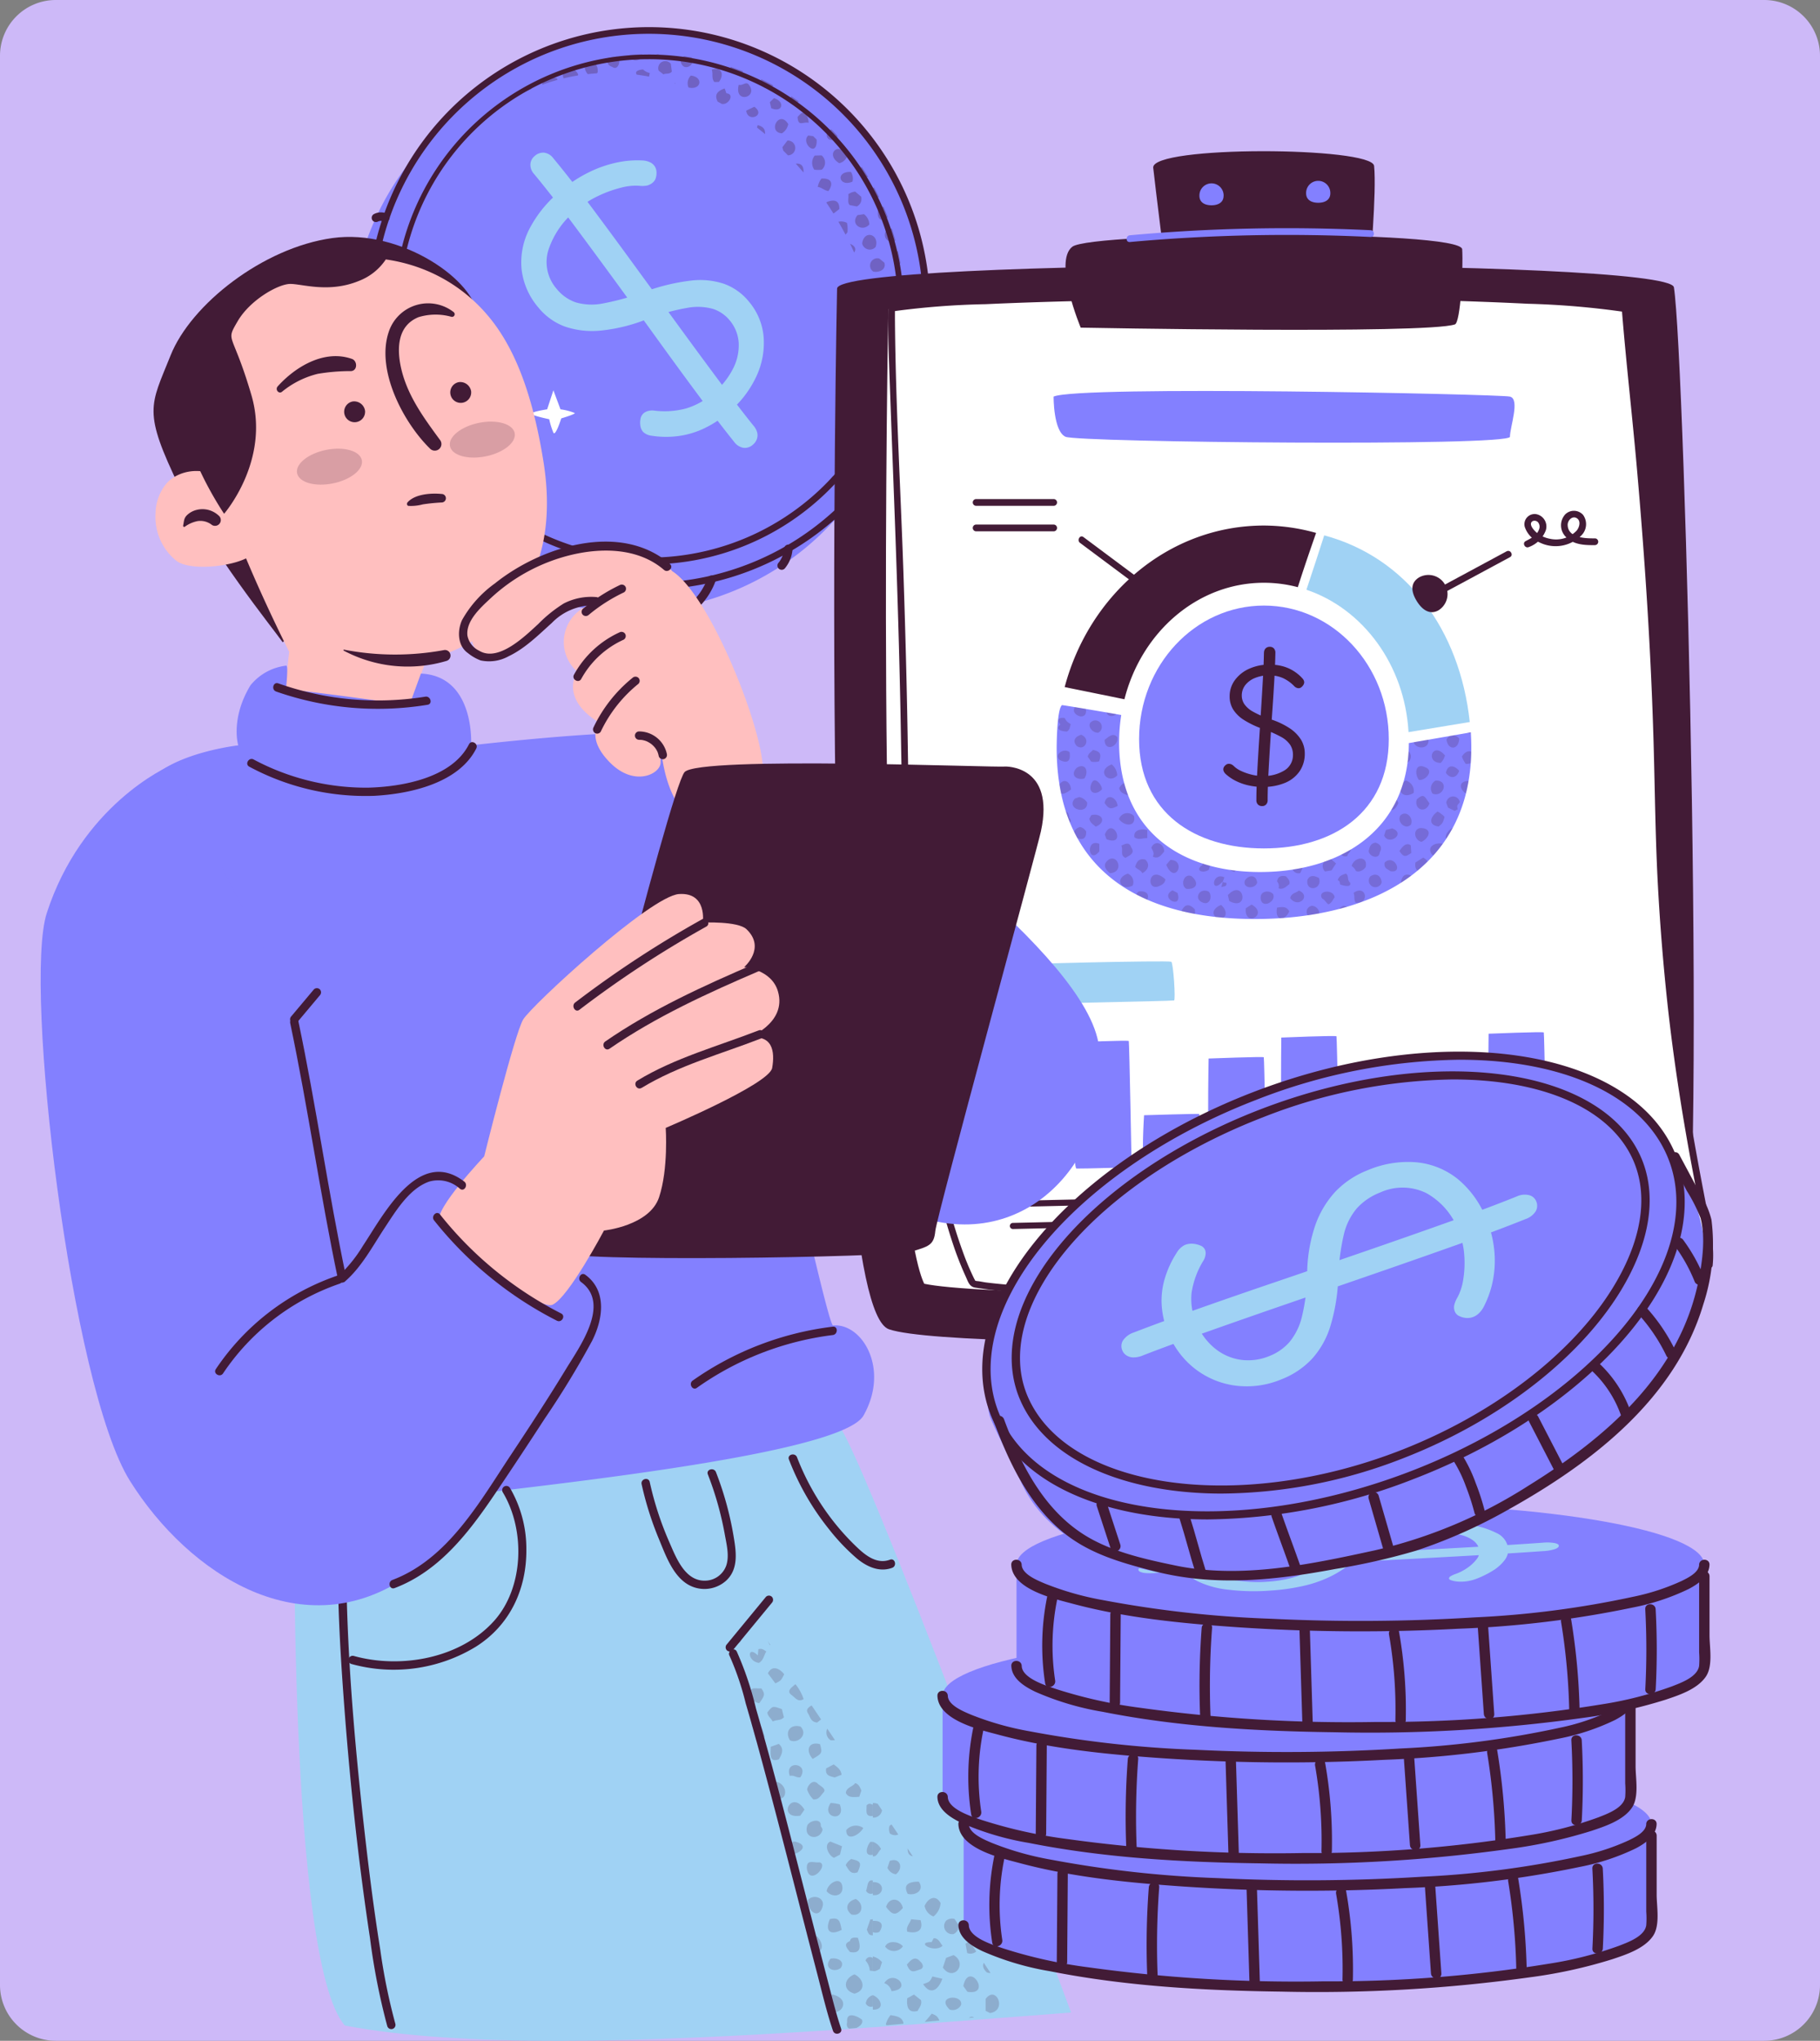<svg xmlns="http://www.w3.org/2000/svg" xmlns:xlink="http://www.w3.org/1999/xlink" width="260.949" height="292.545" viewBox="0 0 260.949 292.545">
  <rect x="0" y="0" width="260.949" height="292.545" fill="#808080" stroke="none"/>
  <defs>
    <clipPath id="clip-path">
      <rect id="Rectángulo_406192" data-name="Rectángulo 406192" width="83.693" height="84.392" fill="none"/>
    </clipPath>
    <clipPath id="clip-path-3">
      <rect id="Rectángulo_406190" data-name="Rectángulo 406190" width="57.692" height="66.195" fill="none"/>
    </clipPath>
    <clipPath id="clip-path-4">
      <rect id="Rectángulo_406189" data-name="Rectángulo 406189" width="126.039" height="170.728" fill="none"/>
    </clipPath>
    <clipPath id="clip-path-6">
      <rect id="Rectángulo_406187" data-name="Rectángulo 406187" width="59.27" height="30.268" fill="none"/>
    </clipPath>
    <clipPath id="clip-path-7">
      <rect id="Rectángulo_406186" data-name="Rectángulo 406186" width="152.141" height="258.583" fill="none"/>
    </clipPath>
    <clipPath id="clip-path-9">
      <rect id="Rectángulo_406182" data-name="Rectángulo 406182" width="9.329" height="5.158" fill="none"/>
    </clipPath>
    <clipPath id="clip-path-11">
      <rect id="Rectángulo_406184" data-name="Rectángulo 406184" width="38.095" height="58.571" fill="none"/>
    </clipPath>
    <clipPath id="clip-path-12">
      <rect id="Rectángulo_406196" data-name="Rectángulo 406196" width="111.24" height="134.776" fill="none"/>
    </clipPath>
  </defs>
  <g id="Grupo_1113955" data-name="Grupo 1113955" transform="translate(-634.051 -11009.122)">
    <path id="Trazado_905593" data-name="Trazado 905593" d="M8,0H252.949a8,8,0,0,1,8,8V284.545a8,8,0,0,1-8,8H8a8,8,0,0,1-8-8V8A8,8,0,0,1,8,0Z" transform="translate(634.051 11009.122)" fill="#cdb9f8"/>
    <g id="Grupo_1113951" data-name="Grupo 1113951" transform="translate(683.696 11013.003)">
      <g id="Grupo_1113950" data-name="Grupo 1113950" clip-path="url(#clip-path)">
        <g id="Grupo_1113949" data-name="Grupo 1113949" transform="translate(0 0)">
          <g id="Grupo_1113948" data-name="Grupo 1113948" clip-path="url(#clip-path)">
            <path id="Trazado_905675" data-name="Trazado 905675" d="M8.04,67.852a39.841,39.841,0,1,1,55.524,9.571A39.841,39.841,0,0,1,8.04,67.852" transform="translate(-0.135 -0.915)" fill="#8380ff"/>
            <path id="Trazado_905676" data-name="Trazado 905676" d="M11.617,63.4a39.841,39.841,0,1,1,55.524,9.572A39.841,39.841,0,0,1,11.617,63.4" transform="translate(-0.786 -0.105)" fill="#8380ff"/>
            <path id="Trazado_905677" data-name="Trazado 905677" d="M44.11,80.63a40.311,40.311,0,1,1,23.2-7.368,40.311,40.311,0,0,1-23.2,7.368M11.9,63.01a39.351,39.351,0,1,0-6.632-29.38A39.4,39.4,0,0,0,11.9,63.01" transform="translate(-0.676 0)" fill="#421b36"/>
            <path id="Trazado_905678" data-name="Trazado 905678" d="M44.944,77.83a37.146,37.146,0,0,1-6.312-.542,36.543,36.543,0,1,1,6.312.542M44.817,5.412A35.712,35.712,0,0,0,15.683,61.724,35.723,35.723,0,1,0,44.817,5.412" transform="translate(-1.488 -0.807)" fill="#421b36"/>
            <path id="Trazado_905679" data-name="Trazado 905679" d="M26.8,91.166c-.157.3-.327.591-.512.873-.093.141-.189.28-.289.416l-.079.107c-.032.043-.038.05,0,0-.054.07-.11.14-.166.209A10.261,10.261,0,0,1,24.317,94.2a.611.611,0,0,0,0,.862.626.626,0,0,0,.862,0,10.629,10.629,0,0,0,2.671-3.281.61.61,0,1,0-1.054-.616" transform="translate(-4.391 -16.531)" fill="#421b36"/>
            <path id="Trazado_905680" data-name="Trazado 905680" d="M17.5,83.981q-.146.22-.3.433l-.095.127c-.033.044-.037.048,0,0-.054.07-.109.138-.164.207q-.341.418-.722.8t-.774.717c-.067.056-.135.113-.2.168l-.1.083c-.089.07.034-.025-.022.017-.149.11-.3.22-.449.325a.61.61,0,1,0,.616,1.054,12.4,12.4,0,0,0,3.273-3.32.615.615,0,0,0-.219-.835.625.625,0,0,0-.834.219" transform="translate(-2.612 -15.224)" fill="#421b36"/>
            <path id="Trazado_905681" data-name="Trazado 905681" d="M9.3,73.383,5.766,74.9a.611.611,0,0,0-.219.834.629.629,0,0,0,.834.218l3.53-1.518a.612.612,0,0,0,.218-.834.628.628,0,0,0-.834-.219" transform="translate(-0.994 -13.337)" fill="#421b36"/>
            <path id="Trazado_905682" data-name="Trazado 905682" d="M4.641,59.789a14.416,14.416,0,0,0-4.1.729.62.62,0,0,0-.425.75.617.617,0,0,0,.75.426,13.072,13.072,0,0,1,3.78-.686.61.61,0,1,0,0-1.22" transform="translate(-0.015 -10.877)" fill="#421b36"/>
            <path id="Trazado_905683" data-name="Trazado 905683" d="M3.744,47.892a3.261,3.261,0,0,0-3.3-.586.667.667,0,0,0-.365.28.626.626,0,0,0-.061.47.615.615,0,0,0,.749.426,2.631,2.631,0,0,1,.311-.107c.059-.016.119-.029.18-.041l.08-.015c.082-.016-.123.011-.039.006.11-.008.218-.017.328-.016.056,0,.11,0,.164.007.029,0,.056.007.083.007.081,0-.156-.026-.019,0a3.012,3.012,0,0,1,.32.071c.053.015.106.031.157.05l.077.029c.077.029-.007,0-.032-.015a3.149,3.149,0,0,0,.308.163c.047.029.092.059.137.091.014.011.092.067.02.014s.027.025.034.031a.61.61,0,1,0,.863-.863" transform="translate(0 -8.566)" fill="#421b36"/>
            <path id="Trazado_905684" data-name="Trazado 905684" d="M37.651,95.726l-3.07,3.129a.61.61,0,0,0,.862.862l3.07-3.129a.61.61,0,0,0-.862-.862" transform="translate(-6.259 -17.383)" fill="#421b36"/>
            <path id="Trazado_905685" data-name="Trazado 905685" d="M49.813,97.652l-2.459,3.537a.612.612,0,0,0,.218.834.624.624,0,0,0,.834-.218l2.46-3.537a.615.615,0,0,0-.219-.835.625.625,0,0,0-.834.219" transform="translate(-8.599 -17.71)" fill="#421b36"/>
            <path id="Trazado_905686" data-name="Trazado 905686" d="M62.864,96.547c-.025.067-.05.133-.075.2-.013.033-.026.066-.04.1,0,0-.061.146-.03.075s-.018.039-.022.05l-.044.1q-.044.1-.091.194-.2.409-.434.8c-.152.251-.317.5-.492.731l-.065.085c.036-.047.03-.038,0,0-.044.056-.088.112-.134.167q-.153.185-.317.362a.61.61,0,0,0,.863.863,10.272,10.272,0,0,0,2.062-3.4.613.613,0,0,0-.426-.75.626.626,0,0,0-.75.426" transform="translate(-11.086 -17.483)" fill="#421b36"/>
            <path id="Trazado_905687" data-name="Trazado 905687" d="M76.523,91.292c0,.053-.007.106-.012.159,0,.026-.006.052-.009.079-.008.068-.006.053.007-.044-.021.025-.02.124-.027.157-.01.052-.02.1-.032.155a4.213,4.213,0,0,1-.182.588c-.057.146.044-.093-.007.019-.023.048-.044.1-.068.144-.046.1-.1.189-.151.28s-.11.181-.172.268c-.019.028-.062.116-.093.128q.082-.106.022-.029l-.051.061a.653.653,0,0,0-.178.431.61.61,0,0,0,1.041.432,4.863,4.863,0,0,0,1.131-2.827.613.613,0,0,0-.609-.61.625.625,0,0,0-.61.61" transform="translate(-13.748 -16.497)" fill="#421b36"/>
            <path id="Trazado_905688" data-name="Trazado 905688" d="M6.73,32.691a2.167,2.167,0,0,0-1.97.034.617.617,0,0,0-.28.365.623.623,0,0,0,.061.47.61.61,0,0,0,.364.281.672.672,0,0,0,.47-.061c.034-.017.068-.034.1-.048l-.146.061a1.621,1.621,0,0,1,.391-.107l-.163.022a1.671,1.671,0,0,1,.429,0l-.163-.022a1.587,1.587,0,0,1,.392.106l-.146-.061.041.018a.455.455,0,0,0,.227.072.463.463,0,0,0,.243-.011.62.62,0,0,0,.364-.281.613.613,0,0,0,.062-.47.6.6,0,0,0-.281-.365" transform="translate(-0.811 -5.907)" fill="#421b36"/>
            <path id="Trazado_905689" data-name="Trazado 905689" d="M49.388,62.583a2.1,2.1,0,0,1-1.253-.551,1.752,1.752,0,0,1-.389-.906,2.906,2.906,0,0,1,.033-1.005,1.331,1.331,0,0,1,.447-.769,1.654,1.654,0,0,1,.641-.316,2.217,2.217,0,0,1,.778-.067,11.953,11.953,0,0,0,4.674-.3,10.532,10.532,0,0,0,3.728-2.045,11.22,11.22,0,0,0,2.94-3.563,7.34,7.34,0,0,0,.863-3.754,5.54,5.54,0,0,0-1.315-3.286,5.124,5.124,0,0,0-2.4-1.626,8.133,8.133,0,0,0-3.664-.142,30.265,30.265,0,0,0-5.62,1.553,24.3,24.3,0,0,1-6.761,1.7,12.118,12.118,0,0,1-5.185-.581,8.839,8.839,0,0,1-3.762-2.7,10.189,10.189,0,0,1-2.42-5.444,10.452,10.452,0,0,1,1.117-5.846,17.234,17.234,0,0,1,4.608-5.562,19.461,19.461,0,0,1,4-2.594A17.007,17.007,0,0,1,44.469,23.4a13.885,13.885,0,0,1,3.721-.268,2.763,2.763,0,0,1,.869.219,1.633,1.633,0,0,1,.614.434,1.607,1.607,0,0,1,.375.843,2.439,2.439,0,0,1-.066.924,1.4,1.4,0,0,1-.465.747,1.967,1.967,0,0,1-.81.42,3.714,3.714,0,0,1-1.13.034,8.063,8.063,0,0,0-2.655.286,17.272,17.272,0,0,0-3.172,1.149,13.494,13.494,0,0,0-2.9,1.826,12.226,12.226,0,0,0-4.288,5.947,5.837,5.837,0,0,0,1.2,5.587,6.05,6.05,0,0,0,2.709,1.913,8.217,8.217,0,0,0,3.96.15A36.36,36.36,0,0,0,48.5,41.9a29.153,29.153,0,0,1,6.39-1.542,10.9,10.9,0,0,1,4.861.452,8.178,8.178,0,0,1,3.559,2.545,8.972,8.972,0,0,1,2.114,5.118,11.313,11.313,0,0,1-1.105,5.73A14.925,14.925,0,0,1,60.2,59.4a15.676,15.676,0,0,1-3.4,2.174,12.412,12.412,0,0,1-3.676,1.063,13.336,13.336,0,0,1-3.732-.051m14.566-1.455a2.4,2.4,0,0,1,.555,1.061,1.663,1.663,0,0,1-.088.94,1.938,1.938,0,0,1-.565.758,1.738,1.738,0,0,1-1.3.433,2.131,2.131,0,0,1-1.382-.88q-2.125-2.648-4.938-6.429t-5.946-8.123q-3.134-4.345-6.327-8.713t-6.127-8.3q-2.937-3.93-5.319-6.8a1.965,1.965,0,0,1-.539-1.435,1.665,1.665,0,0,1,.623-1.167,1.8,1.8,0,0,1,1.348-.469,1.956,1.956,0,0,1,1.309.794q2.383,2.869,5.319,6.8T46.7,37.9q3.191,4.367,6.347,8.695T59.016,54.7q2.813,3.782,4.938,6.429" transform="translate(-5.578 -4.002)" fill="#a0d2f4"/>
            <g id="Grupo_1113947" data-name="Grupo 1113947" transform="translate(22.155 3.89)" opacity="0.3">
              <g id="Grupo_1113946" data-name="Grupo 1113946">
                <g id="Grupo_1113945" data-name="Grupo 1113945" clip-path="url(#clip-path-3)">
                  <path id="Trazado_905690" data-name="Trazado 905690" d="M76.507,30.613q-.482-.923-1.018-1.84a1.841,1.841,0,0,1,1.225.16,4.15,4.15,0,0,1,.071,1.34,1.8,1.8,0,0,1-.278.34M36.092,8.213q1.019-.244,2.041-.41c.017-.038.034-.078.052-.113-.5-1.375-2.714-.967-2.093.523M77.17,31.935q.3.621.576,1.243c.282-.4.232-.9-.576-1.243M69.378,20.448q.563.618,1.108,1.261c.059-1.029-.427-1.339-1.108-1.261M33,9.141c.731-.264,1.464-.5,2.2-.7a1.165,1.165,0,0,0-.056-.214,2.438,2.438,0,0,0-1.716-.016A2.216,2.216,0,0,0,33,9.141M72.1,19.282a1.662,1.662,0,0,0-.061,2.025,4.37,4.37,0,0,0,1.07,0,1.327,1.327,0,0,0-.037-2.048l-.973.025m8.736,13.093c.585-1.8-1.655-2.518-1.939-.5a1.12,1.12,0,0,0,1.939.5m-2.19-11.235.733,1.189a1.216,1.216,0,0,0,.387.038q-.443-.739-.925-1.462a1.622,1.622,0,0,0-.195.235M81.3,49.328c2.7.878,1.72-3.071-.181-1.415-.025.457-.295.94.181,1.415m-.739,2.534q-.126.82-.3,1.63a1.813,1.813,0,0,0,.776-.731,6.217,6.217,0,0,0-.474-.9M58.178,11.547c.008.008.017.013.025.021.19.1.38.2.568.311,1.009.182,1.878-1.441.66-1.516-.073-.2-.145-.41-.247-.7-1.037.359-1.522.893-1.006,1.883M78.744,25.171c-.272-.231-.559-.476-.843-.717a2.034,2.034,0,0,0-.985.367c.083.539-.169,1.152.182,1.558l1.033.2a1.187,1.187,0,0,0,.612-1.413m3.334,9.475c-.263-.218-.481-.4-.717-.592a1.043,1.043,0,0,0-.872,1.866c.825.18,1.907-.288,1.59-1.274M79.923,29.16a1.919,1.919,0,0,0-.766-1.473l-.923.135c-1.11,1.293.686,2.494,1.689,1.338m.826,15.067c.072.714.126,1.426.149,2.135,1.306-.562,1.382-1.794-.149-2.135M61.2,9.142c-.69,2.781,2.849,1.824,1.475.029-.4-.606-.858.136-1.475-.029M82.127,51.75l.531.7.367.047q.282-.843.524-1.7c-.6-.351-1.486-.227-1.423.952m.236-11.242c-.492,1.308.556,1.531,1.621,1.384.694-1.124-.551-2.506-1.621-1.384m-4.4,19.564a2.509,2.509,0,0,0,1.07.677q.412-.632.8-1.279a3.569,3.569,0,0,0-.679-.692c-.258.214-.56.345-.82.525q-.178.387-.369.77M76.686,19.507c-.8-2.45-3.305-.519-1.084.871a1.541,1.541,0,0,0,1.084-.871M27.2,11.97q.738-.459,1.482-.869a1.458,1.458,0,0,0,.066-.347c-.309.205-.621.4-.926.62-.255.18-.495.374-.743.56a.819.819,0,0,0,.12.036m34.66-4.747c-.605-.236-1.215-.458-1.831-.66-.008.722.753,1.536,1.831.66m6.32,9.917-.718.947c.039.169.081.337.133.5q.333.328.66.664a1.059,1.059,0,1,0-.074-2.116m-.8-1.033a2,2,0,0,0,.919-1.323c-1.3-2.142-3.015,1.14-.919,1.323M49.73,7.121l.679.524c.361-.2.843.039,1.2-.4-.045-.34-.095-.72-.146-1.109a1.007,1.007,0,0,0-1.735.984M73.863,25.93a.567.567,0,0,0-.1.095q.526.777,1.015,1.561c.282-.166.48-.373.843-.628.037-1.255-.732-1.416-1.754-1.028m8.33,4.42a.973.973,0,0,0,1.467,1.11q-.233-.855-.508-1.7a.837.837,0,0,0-.959.591m2.03,6.991a1.65,1.65,0,0,1,.55.43c-.04-.457-.084-.915-.142-1.371a1.5,1.5,0,0,0-.407.941m.066,10.282c.052-.279.1-.559.15-.839a.945.945,0,0,0-.15.839M47.35,4.776q-.893.032-1.785.11c.071,1.118,1.893.883,1.785-.11m2.081-.021a.464.464,0,0,1,.049.119,1.964,1.964,0,0,0,.327-.11c-.126,0-.251,0-.376-.008M63.91,14.919a1.34,1.34,0,0,1-.108.338q.59.461,1.169.946c.031-.655-.2-1.061-1.061-1.284M74.719,65.2c-.191.245-.389.488-.59.73l.659-.561c-.024-.061-.046-.113-.069-.169m5.214-26.149a1.059,1.059,0,0,0-.205-.326c.052.195.1.389.148.584a1.037,1.037,0,0,0,.057-.259M66.149,9.23V9.219c-.563-.309-1.134-.6-1.711-.877a1.48,1.48,0,0,0-.1.351,1,1,0,0,0,1.812.537M82.571,28.108q-.293-.769-.625-1.529l-.788.587c-.18,1.63.864,1.508,1.413.942M39.124,6.738a1.928,1.928,0,0,0,.429.871c.44-.049.879-.089,1.32-.117a1.732,1.732,0,0,0,.107-.167c.07-1.482-.884-1.608-1.856-.587m7.451.947c.59.079,1.179.169,1.765.282.035-.173.069-.342.106-.523a1.873,1.873,0,0,1-.969-.506c-.469.042-1.285.206-.9.746m-3.487-1.1c.764.587,1.306-.882.733-1.363a.63.63,0,0,1-.078-.129c-.4.055-.8.11-1.2.179-.32.454-.234,1.07.546,1.313M68.975,70.95l.42-.281c0-.02-.007-.04-.011-.06-.137.112-.268.228-.408.34m11.781-28.1c-.178-.531-.012-1.046-.194-1.556-.087-.007-.163,0-.245-.007q.151.783.263,1.565c.057,0,.11,0,.176,0m-6.7-18.479c.8-1.126.388-1.889-1-1.786a2.65,2.65,0,0,0-.524,1.2c.548.047.915.5,1.522.591m8.932,19.723a3.033,3.033,0,0,0,.394.931l.937.121.4-.535c.016-.161.034-.322.048-.483l-.34-.758c-.736-.125-.985.449-1.441.724m-2.5-19.011a1,1,0,0,0,.839.151c-.224-.465-.461-.924-.708-1.382-.6.205-.938.634-.131,1.23M52.836,5.482c.138,2.063,2.333.88,1.619-.27-.368-.06-.736-.116-1.105-.164-.188.139-.349.3-.514.434m1.49,2.341A1.557,1.557,0,0,0,54,9.529c1.86.415,2.161-1.534.325-1.707m27.4,29.295c-.937,1.025-.393,2.161,1,1.707.609-.726-.143-1.578-1-1.707m2.061-4.055c-.721.506-.5,2.084.548,1.708.019-.011.034-.025.052-.036q-.153-.881-.351-1.756a1.38,1.38,0,0,0-.25.084M71.853,68.4c-.286.281-.582.558-.882.834a2.8,2.8,0,0,0-.044.313c.422-.328.832-.666,1.236-1.009a1.256,1.256,0,0,0-.31-.138M52.121,8.948c-.007-.025-.011-.047-.016-.072a1.106,1.106,0,0,0-.122.027l.138.045M77.506,23.021a1.723,1.723,0,0,0-.221-1.387c-2.309-.1-1.675,2.228.221,1.387m2.7,32.487.386.192c-.421.605-.393.773.108,1.013a.545.545,0,0,0,.6.026c.193-.4.382-.8.56-1.209l-1.083-.684c-.218.169-.567.232-.57.662M57.7,8.737l.653-.006c.826-1.051.361-2.264-1.025-1.759.225.561-.088,1.216.372,1.765M76.266,63.353c.068.368-.107.76-.052,1.159.34-.4.668-.8.989-1.21-.322.016-.614-.218-.938.051M29.891,10.471q.788-.39,1.582-.728a1.046,1.046,0,0,0-.255-.491c-.412.228-.82.47-1.226.716a.729.729,0,0,0-.1.5M72.372,17c-.176-.175-.335-.335-.493-.492l-.712-.1c-1.136,1.036,1.32,3.334,1.205.591m-6.121-5.944-.587.578c.068.306.13.583.192.861,1.667.72,2-.981.394-1.439m4.972,3.531a2.635,2.635,0,0,0-.528-1.49c-.486-.029-.748.31-1.059.659.093,1.432.726.657,1.588.831m4.154,2.18c-.016-.111-.032-.227-.047-.34-.277-.3-.556-.6-.842-.89-1.225.322-.69,2.243.889,1.23M63.432,12.288l-1.159.563c.218,1.778,2.878.655,1.159-.563M68.558,11.2c.385.175.609.549,1.112.537.036-.075.078-.15.121-.224q-.515-.369-1.042-.718a1.8,1.8,0,0,0-.191.4" transform="translate(-27.081 -4.755)" fill="#421b36"/>
                </g>
              </g>
            </g>
            <path id="Trazado_905691" data-name="Trazado 905691" d="M34.708,66.373l.895-2.727,1.017,2.727a8.477,8.477,0,0,1,2.055.535c.024.185-1.944.765-1.944.765S35.9,70.317,35.6,69.718a11.407,11.407,0,0,1-.595-1.924S32.45,67.262,32.45,67c0-.282,2.258-.628,2.258-.628" transform="translate(-5.903 -11.578)" fill="#fff"/>
          </g>
        </g>
      </g>
    </g>
    <g id="Grupo_1113944" data-name="Grupo 1113944" transform="translate(753.656 11030.797)">
      <g id="Grupo_1113943" data-name="Grupo 1113943" clip-path="url(#clip-path-4)">
        <g id="Grupo_1113942" data-name="Grupo 1113942">
          <g id="Grupo_1113941" data-name="Grupo 1113941" clip-path="url(#clip-path-4)">
            <path id="Trazado_905638" data-name="Trazado 905638" d="M.414,28.542S-2.642,174.114,7.853,177.729s112.019,1.433,113.5-2.223c4.012-9.936.631-137.232-.957-147.144-.676-4.222-119.9-4.243-119.978.18" transform="translate(0 -8.854)" fill="#421b36"/>
            <path id="Trazado_905639" data-name="Trazado 905639" d="M50.667,174.913c-20.342,0-30.629-.7-33.726-1.37-.67-1.329-2.379-6.433-3.68-25.079-.866-12.424-1.431-28.933-1.677-49.068-.354-28.949.06-57.21.2-65.575,5.988-1,25.07-1.95,53.284-1.95,27.857,0,46.642.919,52.365,1.889.675,8.517,1.677,37.477,2.159,68.922.657,42.952-.044,63.616-.945,69.367-7.012,1.366-36.563,2.864-67.975,2.864Z" transform="translate(-4.028 -11.193)" fill="#fff"/>
            <path id="Trazado_905640" data-name="Trazado 905640" d="M58.088,174.913c-20.342,0-30.629-.7-33.726-1.37-.67-1.329-5.395-10.411-6.7-29.058-.866-12.424-2.84-24.955-3.087-45.09-.354-28.949-2.018-57.343-1.875-65.708,5.988-1,27.148-1.817,55.363-1.817,27.857,0,44.086.919,49.809,1.889.675,8.517,4.233,37.477,4.713,68.922.657,42.952,8.26,62.4,7.359,68.156-7.012,1.366-40.441,4.075-71.853,4.075Z" transform="translate(-4.468 -11.193)" fill="#fff"/>
            <path id="Trazado_905641" data-name="Trazado 905641" d="M57.823,174.147c-6.892,0-13.786-.064-20.673-.323-3.711-.139-7.446-.285-11.134-.743-.464-.058-.941-.182-1.406-.21a1.809,1.809,0,0,0-.263-.051c-.17.019.171.3.123.108a2.034,2.034,0,0,0-.178-.354c-.468-.949-.888-1.919-1.274-2.9a72.1,72.1,0,0,1-3.675-13.516c-1.158-6.411-1.473-12.905-2.079-19.381-.554-5.926-1.167-11.847-1.607-17.784-.561-7.582-.784-15.167-.9-22.768-.126-8.327-.353-16.651-.63-24.974-.4-11.889-1.1-23.789-1.209-35.686-.006-.719-.008-1.438,0-2.156l-.355.466a113.652,113.652,0,0,1,13.364-1.035c8.046-.369,16.1-.542,24.157-.65,17.841-.239,35.729-.291,53.555.588a118.848,118.848,0,0,1,13.839,1.17l-.354-.466c.619,7.75,1.524,15.478,2.2,23.224,1.132,12.923,1.982,25.874,2.358,38.842.2,6.923.255,13.845.632,20.761q.468,8.593,1.4,17.153c.887,8.054,2.148,16.053,3.654,24.012.472,2.5.974,4.989,1.4,7.494a24.776,24.776,0,0,1,.5,4.747c-.006.232-.03.562-.054.716l.338-.338c-2.3.444-4.653.679-6.984.927-3.922.416-7.853.75-11.784,1.051q-16.257,1.245-32.562,1.739-10.2.324-20.4.34a.484.484,0,0,0,0,.967c11.971,0,23.943-.368,35.9-.991,9.306-.485,18.614-1.091,27.886-2.039,2.737-.28,5.5-.541,8.206-1.062a.466.466,0,0,0,.338-.338,14.617,14.617,0,0,0-.167-4.18c-.312-2.242-.756-4.466-1.181-6.688-1.423-7.448-2.723-14.911-3.656-22.439a342.381,342.381,0,0,1-2.356-36.126c-.238-13.437-1.022-26.86-2.127-40.251-.712-8.634-1.639-17.246-2.426-25.872q-.075-.824-.142-1.649a.5.5,0,0,0-.355-.466,107.421,107.421,0,0,0-11.757-1.082c-7.28-.411-14.574-.594-21.864-.707-18.686-.289-37.414-.213-56.089.555a128.863,128.863,0,0,0-15.719,1.161.486.486,0,0,0-.354.466c-.067,4.176.131,8.362.279,12.535.24,6.762.513,13.524.753,20.286.293,8.269.546,16.54.712,24.812.161,8.112.229,16.215.741,24.316.394,6.249,1,12.48,1.6,18.713.6,6.21.894,12.467,1.775,18.644a80.611,80.611,0,0,0,3.68,15.631c.467,1.315.982,2.615,1.565,3.884.328.714.5,1.433,1.329,1.584a70.049,70.049,0,0,0,8.889.809c6.1.32,12.216.424,18.326.472q3.11.024,6.22.023a.484.484,0,0,0,0-.967" transform="translate(-4.203 -10.911)" fill="#421b36"/>
            <path id="Trazado_905642" data-name="Trazado 905642" d="M53.358,31.793s-3.967-9.451-1.207-11.6,55.729-2.486,55.9.363-.249,10.494-1.039,10.769c-4.065,1.413-53.65.466-53.65.466" transform="translate(-18.01 -6.498)" fill="#421b36"/>
            <path id="Trazado_905643" data-name="Trazado 905643" d="M72.348,16.85S70.883,5.192,70.58,2.376c-.345-3.208,31.387-3.037,31.67-.271.38,3.72-.607,14.745-.607,14.745Z" transform="translate(-24.838 0)" fill="#421b36"/>
            <path id="Trazado_905644" data-name="Trazado 905644" d="M65.161,18.992a249.2,249.2,0,0,1,34.525-.725c.622.03.62-.938,0-.967a249.2,249.2,0,0,0-34.525.725c-.614.055-.62,1.024,0,.967" transform="translate(-22.769 -5.973)" fill="#8380ff"/>
            <path id="Trazado_905645" data-name="Trazado 905645" d="M48.543,53.784s-.047,4.946,1.705,5.757,63.726,1.414,63.726,0,1.481-5.4,0-5.757-61.974-1.623-65.431,0" transform="translate(-17.084 -18.606)" fill="#8380ff"/>
            <path id="Trazado_905646" data-name="Trazado 905646" d="M103.26,119.534c0,10.572-8.012,15.67-17.9,15.67s-17.9-5.1-17.9-15.67,8.012-19.143,17.9-19.143,17.9,8.571,17.9,19.143" transform="translate(-23.745 -35.258)" fill="#8380ff"/>
            <path id="Trazado_905647" data-name="Trazado 905647" d="M97.411,114.017a.911.911,0,0,1,.277.54.762.762,0,0,1-.126.417,1.294,1.294,0,0,1-.3.332.612.612,0,0,1-.378.134.757.757,0,0,1-.316-.074.967.967,0,0,1-.29-.2,5.41,5.41,0,0,0-1.715-1.214,4.891,4.891,0,0,0-1.893-.356,5.224,5.224,0,0,0-2.056.38,3.32,3.32,0,0,0-1.388,1.03,2.4,2.4,0,0,0-.492,1.485,2.214,2.214,0,0,0,.366,1.226,3.658,3.658,0,0,0,1.236,1.078,13.878,13.878,0,0,0,2.41,1.056,11.136,11.136,0,0,1,2.851,1.324,5.406,5.406,0,0,1,1.64,1.656,3.813,3.813,0,0,1,.529,1.975,4.4,4.4,0,0,1-.732,2.526A4.721,4.721,0,0,1,94.951,129a8.015,8.015,0,0,1-3.218.588,9.023,9.023,0,0,1-2.144-.245,7.854,7.854,0,0,1-1.8-.662,6.32,6.32,0,0,1-1.375-.957,1.226,1.226,0,0,1-.239-.318.683.683,0,0,1,.025-.712,1.091,1.091,0,0,1,.291-.294.648.648,0,0,1,.378-.123.922.922,0,0,1,.4.086,1.641,1.641,0,0,1,.4.307,3.682,3.682,0,0,0,1.01.65,7.93,7.93,0,0,0,1.437.5,6.3,6.3,0,0,0,1.54.2,5.662,5.662,0,0,0,3.216-.81,2.553,2.553,0,0,0,1.2-2.233,2.6,2.6,0,0,0-.391-1.41,3.67,3.67,0,0,0-1.338-1.165,16.563,16.563,0,0,0-2.612-1.13A13.282,13.282,0,0,1,89.059,120a4.862,4.862,0,0,1-1.564-1.521,3.526,3.526,0,0,1-.5-1.865,3.874,3.874,0,0,1,.745-2.329,5.081,5.081,0,0,1,2.043-1.632,6.916,6.916,0,0,1,2.939-.6,7.26,7.26,0,0,1,1.817.22,5.651,5.651,0,0,1,1.589.675,5.958,5.958,0,0,1,1.288,1.067m-5.5-3.607a1.023,1.023,0,0,1,.113-.515.741.741,0,0,1,.3-.294.891.891,0,0,1,.417-.1.8.8,0,0,1,.58.221.92.92,0,0,1,.227.686q-.026,1.5-.139,3.569t-.277,4.428q-.166,2.354-.316,4.734t-.265,4.538q-.114,2.159-.113,3.8a.852.852,0,0,1-.227.638.766.766,0,0,1-.555.221.833.833,0,0,1-.606-.221.849.849,0,0,1-.227-.638q0-1.643.113-3.8t.265-4.538q.152-2.378.3-4.734t.265-4.428q.113-2.072.139-3.569" transform="translate(-30.295 -38.458)" fill="#421b36"/>
            <path id="Trazado_905648" data-name="Trazado 905648" d="M79.566,90.91a19.035,19.035,0,0,1,4.854.634c.826-2.6,1.809-5.467,2.622-7.778a27.814,27.814,0,0,0-7.476-1.058c-13.6,0-25.037,9.8-28.573,23.158l8.568,1.744C62,97.979,70.033,90.91,79.566,90.91" transform="translate(-17.946 -29.047)" fill="#421b36"/>
            <path id="Trazado_905649" data-name="Trazado 905649" d="M119.118,113.085c2.866-.476,6.19-1.026,8.779-1.451-1.43-13.245-9.048-23.573-20.868-26.756-.73,2.244-1.656,5.15-2.551,7.795,8.1,2.729,14.092,10.758,14.639,20.412" transform="translate(-36.769 -29.809)" fill="#a0d2f4"/>
            <path id="Trazado_905650" data-name="Trazado 905650" d="M108.6,126.292l-8.883,1.54c-.067,12.535-9.9,18.482-21.331,18.482-11.473,0-20.214-5.985-20.214-18.609a25.271,25.271,0,0,1,.307-3.9c-3.7-.647-8.462-1.444-8.5-1.414-.759.624-.759,6.113-.759,6.113,0,17.6,11.994,24.547,28.411,24.547s31.038-6.951,31.038-24.547q0-1.116-.071-2.214" transform="translate(-17.321 -42.985)" fill="#8380ff"/>
            <g id="Grupo_1113940" data-name="Grupo 1113940" transform="translate(32.061 79.694)" opacity="0.2">
              <g id="Grupo_1113939" data-name="Grupo 1113939">
                <g id="Grupo_1113938" data-name="Grupo 1113938" clip-path="url(#clip-path-6)">
                  <path id="Trazado_905651" data-name="Trazado 905651" d="M51.223,139.395c-.213-.518-.41-1.05-.589-1.6.343.112.417.466.5.916a.486.486,0,0,1,.087.684m53.926,2.318c.339-.514.66-1.045.955-1.6-.65.349-1.181,1.086-.955,1.6m-5.812-8.366-.323.268c-.125.427-.266.841-.419,1.246.284.725,1.185.749,1.9.265a1.563,1.563,0,0,0-1.159-1.78m3.745,10.556a1.12,1.12,0,0,0,.233.2,20.315,20.315,0,0,0,1.351-1.683c-.97-.238-2.349.357-1.584,1.485m-46.126,2.736c2.038-.133,1.161-2.709-.145-1.971-.933.635-.639,1.332.145,1.971m16.9,3.137c.064.274.132.567.2.845,2.931,1.594,2.141-3.328-.2-.845m-6.653,2.285c.633.153,1.277.294,1.934.415v-.627c-.812-.9-1.443-.8-1.934.212m34.415-9.911c1.183-.6,1.609-1.963-.15-1.987-1.165.18-.878,1.74.15,1.987m2.041-8.8a1.279,1.279,0,0,0-.443,1.892c1.588.56,2.422-1.914.443-1.892M98.3,136.594a1.535,1.535,0,0,0-.237-.466,16.064,16.064,0,0,1-.793,1.459c.417,0,.706-.311,1.03-.993M53.68,136.5a1.885,1.885,0,0,0-1.119-.785c-.24.085-.5.174-.645.227-1.341,1.479,1.861,2.456,1.765.558m55.009-9.925c0-.042,0-.084,0-.127l-.5.086a1.644,1.644,0,0,0,.492.045s.005,0,.009,0M90.982,144.183c.027-.351.454-.527.506-.952-.45.269-.912.522-1.389.756a.873.873,0,0,0,.883.2m-23.032,4.7c1.453.1,1.83-.895.666-1.84-1.168-.416-1.6,1.46-.666,1.84m-4.039-.367c.522-.215.865-.385,1-.99-2.412-2.209-2.874,1.682-1,.99m35.4-1.638c-.368.1-.623.654-.63,1.124q.746-.477,1.446-1a.936.936,0,0,0-.817-.124m2.853-15.423c-1.4-.688-1.582.879-.93,1.8.944.163,2.238-1.331.93-1.8M60.207,148.406a1.311,1.311,0,0,0-.693-1.708c-2.036.71-.879,2.572.693,1.708m44.971-11.826.242.657.953.466.439-.226c-.121-.541-.121-.541.3-1a.974.974,0,0,0-1.938.1m-1.1,3.366c.574-.457.613-.52.85-1.379a3.8,3.8,0,0,0-1-.764c-1.047.723-1.43,1.944.15,2.142m-1.575,5a1.855,1.855,0,0,0-.64-.537l-1.112.7c-.1.615.056.971.3,1.148.5-.418.988-.854,1.449-1.314m-27.49,1.326c-.309-.036-.616-.075-.92-.121a5.115,5.115,0,0,0,.673.309,1.987,1.987,0,0,1,.247-.189m16.6-.659a1.758,1.758,0,0,1,.6.694c.43.3,1.213-.162,1.416-.57.342-1.651-1.643-1.478-2.021-.124m-26.873-2.074c-.01-1.179-1.353-1.721-1.845-.548.191.416.492.8.2,1.269.795.414,1.178-.172,1.647-.721m30.9.126c.408-.738.084-1.191-.614-1.4-.758.117-.822.671-.976,1.192.086.843,1.5,1.261,1.59.213M57.994,132.609a2.143,2.143,0,0,0-.8-1.568c-2.315.9-.4,2.931.8,1.568m50.067.821c-1.315.237-.771,1.379-.078,1.767.144-.572.272-1.154.376-1.756a.708.708,0,0,0-.3-.012m-7.516-5.414c.546.938,2.2.773,2.073-.516l-2.087.362a.445.445,0,0,0,.014.154m-47.263,5.05c.7-1.062.111-2.3-1.091-1.536-.987,1-.09,1.828,1.091,1.536M60.4,138.45a1.279,1.279,0,0,0-2.155.419c.682,1.039,2.492,1.2,2.155-.419m40.528-2.375c-.391,1.519,1.334,2.038,1.831.548-.692-.921-.761-1.542-1.831-.548m-42.656-1.649c.139.7.721.843,1.292,1.062a17.968,17.968,0,0,1-.583-1.8,2.1,2.1,0,0,0-.709.743M89.816,151.76c.39-.1.778-.207,1.16-.32a2.024,2.024,0,0,0-.529-.112,1.109,1.109,0,0,0-.631.431m-3.859-.448a.864.864,0,0,0-.646,1.362c.56-.083,1.114-.178,1.663-.28a1.159,1.159,0,0,0-1.017-1.082m-15.384-.38c.834.064,1.043-1.2.507-1.674-1.463-.629-2.26,1.357-.507,1.674m7.979-.759c.063,1.679,2.306.575,1.787-.551-.562-.6-1.82-.453-1.787.551M99.766,129.16c-.031.559-.089,1.1-.16,1.628a1.034,1.034,0,0,0,.16-1.628M84.247,146.607l.331-.749c-.469.1-.944.182-1.423.256a.872.872,0,0,0,1.092.493m3.539-.216.929-.154.654-1-.715-.607c-.343.138-.69.27-1.043.393a1.094,1.094,0,0,0,.175,1.367M52.608,124.139c.781.14,1.026-.461.876-1.046l-1.559-.259c-.321.479-.126,1.036.682,1.3m45.977,14.242c-.526.911.752,2.123,1.524,1.285.4-.975-.7-2.113-1.524-1.285m10.079-7.506q.06-.812.076-1.658c-.374-.147-.872-.019-1.329.707a4.1,4.1,0,0,0,.556,1.054,2.054,2.054,0,0,0,.7-.1M50.457,124.4c-.841-.154-1.193.254-.612.916-.859.755.244,1,.937,1.013.405-.232.427-.668.539-1.054-.589-.4-.589-.4-.863-.875M61.08,149.253a1.194,1.194,0,0,0-.362.425q.772.4,1.587.758c.3-.731-.027-1.289-1.225-1.183m16.176,1.881-.826.53c-.281,2.8,3.371.9.826-.53m5.421-2.922c.124-.575-.266-.83-.486-1.13-.677-.143-1.154-.008-1.282.726a1.09,1.09,0,0,1,.214,1c.722.245,1.106-.307,1.554-.6m13.227-.243c-.053-.949-.82-1.447-1.626-.864a.94.94,0,1,0,1.626.864M49.715,133.934c.071.433.148.858.235,1.274.377.152.934-.194,1.416-.585-.111-1.255-1.133-1.59-1.651-.689m35.547,13.657c-.29,1.81,2.194,1.427,1.661-.263-.82-.432-1.332-.389-1.661.263m-23.668-.954c.831-.457,1.145-1.264.427-1.95-.946-.241-1.233.339-1.462,1.023.3.4.784.445,1.035.926m42.775-15.805a2.387,2.387,0,0,0,.618-1.071c-1.761-2.118-2.89,1.034-.618,1.071M72.886,151.19c-.911.337-1.464,1.122-.784,1.719.353.04.707.078,1.066.109.57-.252.5-1.152-.282-1.828M56.211,141.085c.084.237.153.436.237.676,3,1.18.876-3.434-.237-.676m2.963,3.356c.641-.381,1.428-.681.808-1.518-.248-.807-.824-.507-1.4-.234.307.72-.243,1.38.588,1.752M105.2,127.47c.191,1.6,1.773,1.544,1.825-.145a1.405,1.405,0,0,0-.746-.461l-.582.1a1.362,1.362,0,0,0-.5.5M55.266,126.5a.932.932,0,1,0-1.181-1.366c-.276.619.437,1.4,1.181,1.366m32.109,23.772c.4.178.545.6.9.83.493-.2.6-.651.892-1-.154-1.228-2.546-1-1.793.175m-4.717,1.82c-.417-.756-1.056-.63-1.746-.527-.175.874.051,1.381.406,1.521l.5-.035a1.788,1.788,0,0,0,.837-.958m14.773-11.889-.91.235c-.1.3-.183.557-.259.79.658,1.51,3.189-.248,1.168-1.024M57.822,123.913c0-.029,0-.051,0-.079l-1.373-.237c.157.435.595.722,1.369.316m7.794,20.825-.595.7c1.3,2.994,2.938-.7.595-.7m18.431,4.391c-.524.4-1.084.363-1.257,1.077,1.19,1.571,3.036-.342,1.257-1.077M54.26,130.644a2.5,2.5,0,0,0,1.132-.042c.364-1.04.2-1.386-.87-1.638-.283.311-.664.476-.759.969l.5.71m-1.44-3.853c-1.022.315-1.209.98-.636,1.606,1.1.828,2.117-.984.636-1.606m5.155.313c-.629-.658-1.238.013-1.8.426.047,1.869,2.14.852,1.8-.426M54.267,138.32c-.119.219-.207.38-.273.5.078.558.5.792.909,1.143,1.629-.621.9-2.029-.636-1.647m-.73,2.351a1.339,1.339,0,0,0-.887-.658c-.529.193-.766.448-.833.7.146.3.3.585.456.869.538.326,1.321.25,1.264-.914m38.343,8.8c.209.441-.014.927.307,1.411,2.153.125,1.406-2.713-.307-1.411M54.366,133.631c-.72,1.4.5,2.014,1.441.976,0-.616-.984-1.856-1.441-.976m41.955,11.5c-.1.828.36.86.853,1.223,1.957.337.484-2.582-.853-1.223M62.3,141.613V140.46c-.846-.248-2.052-.025-1.831,1.045.618.418,1.178.079,1.831.108M58.046,137c-.082-1.2-1.545-1.937-1.872-.431.634.891.872.946,1.872.431M49.727,130.4c1.128.566,1.62.189,1.434-1.1-.752-.671-2.3.26-1.434,1.1m28.33,17.61c-.1-1.128-1.172-1.216-1.752-.339-.412,1.144,1.394,1.329,1.752.339m11.556-.343c.34.052.266.38.354.6.432.137,1.649.494,1.413-.282-.472-.391-.133-.936-.589-1.292-.5.182-1.025.284-1.178.972m8.836-4.213c.622.954.883.845,1.705.28-.027-.389-.049-.72-.073-1.087-.7-.509-1.242.267-1.632.807m8.569-11.483c-.7-.859-1.688-.946-1.9.3.661.891,1.529.753,1.9-.3m-51.6,11.541v-1.082c-1.991-.836-1.581,3.045,0,1.082m15.71,2.636.159-.574c-.372-.1-.736-.212-1.1-.33l.091.161c-1.255.827-.027,1.344.846.742m-4.492,3.314-.713-.362c-2.009,1.049,1.527,2.887.713.362m6.73-2.233c-1.87-.853-2.032,2.641-.21.555v0l.21-.553m-.2.542-.012.011h0c0-.005.008-.008.012-.012m.494.308c-.122-.2-.47.029-.506-.3h0v0c-.04.206-.148.523-.232.851.384-.125.785-.049.738-.557" transform="translate(-49.471 -122.834)" fill="#421b36"/>
                </g>
              </g>
            </g>
            <path id="Trazado_905652" data-name="Trazado 905652" d="M134.607,94.276l9.407-5.068c.548-.3.06-1.131-.488-.836l-9.407,5.068c-.548.3-.06,1.131.488.836" transform="translate(-47.116 -31.015)" fill="#421b36"/>
            <path id="Trazado_905653" data-name="Trazado 905653" d="M153.34,84.636a4.094,4.094,0,0,0,2.4-2.393,1.8,1.8,0,0,0-1.327-2.3,1.46,1.46,0,0,0-1.691,1.815,3.639,3.639,0,0,0,2.1,2.22,5.2,5.2,0,0,0,6.044-1.026,2.271,2.271,0,0,0,.213-2.918,1.767,1.767,0,0,0-2.56-.064,2.339,2.339,0,0,0,.188,3.312c1.084,1.057,2.666,1.107,4.086,1.089a.484.484,0,0,0,0-.967c-1.332.016-3.9-.038-3.919-1.944-.007-.621.65-1.34,1.295-.955s.386,1.3.013,1.763a4.056,4.056,0,0,1-3.825,1.2,4.3,4.3,0,0,1-1.809-.784c-.368-.28-1.421-1.318-.69-1.756a.69.69,0,0,1,.734.135.985.985,0,0,1,.174,1.056c-.284.851-1.177,1.288-1.915,1.678-.55.291-.062,1.126.488.836" transform="translate(-53.708 -27.904)" fill="#421b36"/>
            <path id="Trazado_905654" data-name="Trazado 905654" d="M131.716,98.636c-1.3.776-2.439-.071-3.214-1.37s-.89-2.558.408-3.334a2.739,2.739,0,0,1,2.806,4.7" transform="translate(-45.021 -32.853)" fill="#421b36"/>
            <path id="Trazado_905655" data-name="Trazado 905655" d="M31.118,83.462H42.277a.484.484,0,0,0,0-.967H31.118a.484.484,0,0,0,0,.967" transform="translate(-10.787 -28.973)" fill="#421b36"/>
            <path id="Trazado_905656" data-name="Trazado 905656" d="M31.118,77.826H42.277a.484.484,0,0,0,0-.967H31.118a.484.484,0,0,0,0,.967" transform="translate(-10.787 -26.993)" fill="#421b36"/>
            <path id="Trazado_905657" data-name="Trazado 905657" d="M54.274,86.036l11.153,8.318c.5.372.981-.467.487-.836L54.762,85.2c-.5-.372-.982.467-.488.836" transform="translate(-19.028 -29.89)" fill="#421b36"/>
            <path id="Trazado_905658" data-name="Trazado 905658" d="M32.472,184.155s-1.54,35.549,3.327,36.73c2.508.608,90.252-1.517,91.26-2.072,2.847-1.57,1.416-35.61-.833-36.786-1.417-.74-93.676-.1-93.755,2.129" transform="translate(-11.347 -63.825)" fill="#fff"/>
            <path id="Trazado_905659" data-name="Trazado 905659" d="M37.49,179.606s-.295,5.418.208,5.5,23.9-.414,24.2-.5c.239-.073-.11-5.437-.408-5.549-.561-.21-23.836.307-24,.553" transform="translate(-13.164 -62.867)" fill="#a0d2f4"/>
            <path id="Trazado_905660" data-name="Trazado 905660" d="M37.857,203.487s-.307,13.995.318,14c1.049.012,7.912-.18,7.912-.18s-.244-13.855-.318-14c-.056-.114-7.912.18-7.912.18" transform="translate(-13.296 -71.393)" fill="#8380ff"/>
            <path id="Trazado_905661" data-name="Trazado 905661" d="M52.95,196.764s-.215,18.083.41,18.1c1.049.022,7.912-.18,7.912-.18s-.336-17.907-.41-18.1c-.058-.148-7.912.18-7.912.18" transform="translate(-18.622 -69.028)" fill="#8380ff"/>
            <path id="Trazado_905662" data-name="Trazado 905662" d="M82.8,200.356s-.286,14.9.338,14.9c1.049.014,7.912-.18,7.912-.18s-.265-14.748-.338-14.9c-.057-.121-7.912.18-7.912.18" transform="translate(-29.117 -70.293)" fill="#8380ff"/>
            <path id="Trazado_905663" data-name="Trazado 905663" d="M68.468,212.893s-.465,7,.159,7c1.049-.006,7.912-.179,7.912-.179s-.087-6.928-.158-7c-.056-.056-7.912.18-7.912.18" transform="translate(-24.037 -74.703)" fill="#8380ff"/>
            <path id="Trazado_905664" data-name="Trazado 905664" d="M98.9,195.721s-.215,18.083.41,18.1c1.049.022,7.912-.18,7.912-.18s-.336-17.907-.41-18.1c-.058-.147-7.912.18-7.912.18" transform="translate(-34.795 -68.661)" fill="#8380ff"/>
            <path id="Trazado_905665" data-name="Trazado 905665" d="M128.754,199.314s-.286,14.9.338,14.9c1.049.014,7.912-.18,7.912-.18s-.264-14.748-.338-14.9c-.057-.121-7.912.18-7.912.18" transform="translate(-45.29 -69.927)" fill="#8380ff"/>
            <path id="Trazado_905666" data-name="Trazado 905666" d="M144.758,194.873s-.234,17.231.391,17.242c1.049.021,7.912-.18,7.912-.18s-.317-17.062-.39-17.242c-.058-.141-7.912.18-7.912.18" transform="translate(-50.93 -68.365)" fill="#8380ff"/>
            <path id="Trazado_905667" data-name="Trazado 905667" d="M114.421,211.851s-.465,7,.159,7c1.049-.006,7.912-.18,7.912-.18s-.087-6.928-.158-7c-.056-.056-7.912.18-7.912.18" transform="translate(-40.21 -74.337)" fill="#8380ff"/>
            <path id="Trazado_905668" data-name="Trazado 905668" d="M160.494,210.806s-.465,7,.159,7c1.049-.006,7.912-.18,7.912-.18s-.087-6.929-.158-7c-.056-.056-7.912.18-7.912.18" transform="translate(-56.424 -73.97)" fill="#8380ff"/>
            <path id="Trazado_905669" data-name="Trazado 905669" d="M37.837,231.729l12.42-.284L69.784,231l22.088-.5,20.1-.459,13.572-.31,1.024-.023a.438.438,0,0,0-.019-.875l-12.42.284-19.526.446-22.088.5-20.1.459-13.573.31-1.024.023a.438.438,0,0,0,.02.875" transform="translate(-13.164 -80.365)" fill="#421b36"/>
            <path id="Trazado_905670" data-name="Trazado 905670" d="M39.294,237.55l9.368-.215a.438.438,0,0,0-.019-.875l-9.369.215a.438.438,0,0,0,.02.875" transform="translate(-13.677 -83.045)" fill="#421b36"/>
            <path id="Trazado_905671" data-name="Trazado 905671" d="M132.26,235.257l24.177-.555a.438.438,0,0,0-.02-.875l-24.177.555a.438.438,0,0,0,.02.875" transform="translate(-46.394 -82.12)" fill="#421b36"/>
            <path id="Trazado_905672" data-name="Trazado 905672" d="M58.223,236.682q18.433-.423,36.867-.842l7.763-.178a.438.438,0,0,0-.019-.875q-18.434.423-36.867.842l-7.763.178a.438.438,0,0,0,.02.875" transform="translate(-20.338 -82.458)" fill="#421b36"/>
            <path id="Trazado_905673" data-name="Trazado 905673" d="M84.266,8.905c0,.96-.777,1.364-1.736,1.364S80.8,9.865,80.8,8.905a1.736,1.736,0,1,1,3.471,0" transform="translate(-28.434 -2.517)" fill="#8380ff"/>
            <path id="Trazado_905674" data-name="Trazado 905674" d="M107.881,8.349c0,.96-.777,1.364-1.736,1.364s-1.736-.4-1.736-1.364a1.736,1.736,0,1,1,3.471,0" transform="translate(-36.745 -2.322)" fill="#8380ff"/>
          </g>
        </g>
      </g>
    </g>
    <g id="Grupo_1113937" data-name="Grupo 1113937" transform="translate(639.879 11043.084)">
      <g id="Grupo_1113936" data-name="Grupo 1113936" clip-path="url(#clip-path-7)">
        <g id="Grupo_1113935" data-name="Grupo 1113935">
          <g id="Grupo_1113934" data-name="Grupo 1113934" clip-path="url(#clip-path-7)">
            <path id="Trazado_905594" data-name="Trazado 905594" d="M45.035,218.45s-1.008,68.878,7.219,78.323c16.848,3.2,42.518,2.434,70.572.6,10.949-.715,22.261-1.6,33.554-2.465,0,0-31.129-84.117-33.683-84.558s-77.089,5.3-77.663,8.1" transform="translate(-8.638 -40.376)" fill="#a0d2f4"/>
            <path id="Trazado_905595" data-name="Trazado 905595" d="M53.287,224.872a57.19,57.19,0,0,0-.535,10.833c.073,5.463.385,10.923.781,16.371.845,11.654,2.053,23.308,3.81,34.862a94.276,94.276,0,0,0,2.473,12.614.6.6,0,0,0,1.162-.321,84.491,84.491,0,0,1-2.165-10.642c-.86-5.368-1.551-10.763-2.167-16.164-1.31-11.49-2.358-23.055-2.647-34.62-.1-4.156-.29-8.5.451-12.614.137-.758-1.025-1.084-1.162-.32" transform="translate(-10.122 -43.085)" fill="#421b36"/>
            <path id="Trazado_905596" data-name="Trazado 905596" d="M38.553,58.109c-1.465-2.068-10.388-13.1-14.756-22.138-5.355-11.086-4.241-11.679-1.32-18.989S35.715,1.557,45.65.167,66.323,6.36,66.5,11.46s.806,19.385.806,19.385" transform="translate(-3.846 0)" fill="#421b36"/>
            <path id="Trazado_905597" data-name="Trazado 905597" d="M29.935,17.163C37.493,1.114,59.969-1.066,70.513,13.2c3.335,4.512,5.6,10.893,7.013,19.706C81.478,57.5,60.748,61.286,60.748,61.286l-4.779,13.13L39.936,70.351l1.135-10.178S28.9,36.5,28.331,24.671a15.753,15.753,0,0,1,1.6-7.508" transform="translate(-5.436 -0.71)" fill="#ffbfbf"/>
            <path id="Trazado_905598" data-name="Trazado 905598" d="M75.686,27.085A1.5,1.5,0,1,1,73.9,25.76a1.578,1.578,0,0,1,1.787,1.325" transform="translate(-13.962 -4.94)" fill="#421b36"/>
            <path id="Trazado_905599" data-name="Trazado 905599" d="M56.858,30.515a1.5,1.5,0,1,1-1.788-1.324,1.577,1.577,0,0,1,1.788,1.324" transform="translate(-10.347 -5.599)" fill="#421b36"/>
            <path id="Trazado_905600" data-name="Trazado 905600" d="M42.683,26.225a12.959,12.959,0,0,1,5.081-2.537,28.459,28.459,0,0,1,4.8-.394c.936-.09.9-1.465.114-1.744-3.961-1.405-8.123,1.126-10.651,3.936-.416.462.172,1.176.659.739" transform="translate(-8.04 -4.06)" fill="#421b36"/>
            <g id="Grupo_1113927" data-name="Grupo 1113927" transform="translate(36.746 30.354)" opacity="0.2">
              <g id="Grupo_1113926" data-name="Grupo 1113926">
                <g id="Grupo_1113925" data-name="Grupo 1113925" clip-path="url(#clip-path-9)">
                  <path id="Trazado_905601" data-name="Trazado 905601" d="M54.78,39.208c.268,1.327-1.591,2.822-4.153,3.34S45.77,42.41,45.5,41.084s1.591-2.822,4.153-3.34,4.856.137,5.125,1.464" transform="translate(-45.476 -37.566)" fill="#421b36"/>
                </g>
              </g>
            </g>
            <g id="Grupo_1113930" data-name="Grupo 1113930" transform="translate(58.657 26.475)" opacity="0.2">
              <g id="Grupo_1113929" data-name="Grupo 1113929">
                <g id="Grupo_1113928" data-name="Grupo 1113928" clip-path="url(#clip-path-9)">
                  <path id="Trazado_905602" data-name="Trazado 905602" d="M81.9,34.406c.268,1.327-1.591,2.822-4.153,3.34s-4.856-.137-5.125-1.463,1.592-2.822,4.153-3.34,4.856.137,5.125,1.464" transform="translate(-72.592 -32.765)" fill="#421b36"/>
                </g>
              </g>
            </g>
            <path id="Trazado_905603" data-name="Trazado 905603" d="M28.7,41.943c-3.316-1.092-5.684.189-6.728,1.351a6.869,6.869,0,0,0-1.587,4.312,8.066,8.066,0,0,0,3.041,6.834c2.1,1.529,8.914.732,10.871-.975Z" transform="translate(-3.912 -7.972)" fill="#ffbfbf"/>
            <path id="Trazado_905604" data-name="Trazado 905604" d="M25.528,50.812a4.649,4.649,0,0,1,1.819-.8,2.67,2.67,0,0,1,2.069.554.829.829,0,0,0,1.072-1.238,3.4,3.4,0,0,0-3.2-.94,3.04,3.04,0,0,0-1.482.8c-.451.477-.385.866-.522,1.454-.032.137.127.281.246.164" transform="translate(-4.853 -9.273)" fill="#421b36"/>
            <path id="Trazado_905605" data-name="Trazado 905605" d="M70.954,13.033a5.947,5.947,0,0,0-9.308,2.87c-1.833,5.481,2.1,12.97,5.933,16.712a.949.949,0,0,0,1.415-1.262c-2.323-3.164-4.684-6.363-5.567-10.28-.614-2.722-.584-6.055,2.5-7.309a8.346,8.346,0,0,1,4.69-.056.381.381,0,0,0,.332-.675" transform="translate(-11.745 -2.262)" fill="#421b36"/>
            <path id="Trazado_905606" data-name="Trazado 905606" d="M53.755,73.356A19.537,19.537,0,0,0,68.526,74.83a.8.8,0,0,0-.315-1.558,38.7,38.7,0,0,1-14.41-.05.074.074,0,0,0-.045.134" transform="translate(-10.313 -14.056)" fill="#421b36"/>
            <path id="Trazado_905607" data-name="Trazado 905607" d="M31.187,39.887S37.85,32.251,35.11,22.9,31.334,15.382,33.124,12.3s5.822-5.336,7.522-5.36,5.544,1.354,9.9-.445a8.125,8.125,0,0,0,3.824-3.062s-6.9-7.03-17.217,3.044S26.128,18.551,25.489,24.553s5.7,15.334,5.7,15.334" transform="translate(-4.885 -0.2)" fill="#421b36"/>
            <path id="Trazado_905608" data-name="Trazado 905608" d="M56.121,196.066c1.455-.873,61.418-5.822,65.2-12.516s-.192-13.265-4.367-12.907c-1.164.1-18.483-83.043-22.777-84.551s-29.12,1.391-29.12,1.391.629-9.936-7.2-10.286l-1.647,4.524S41.82,79.664,38.5,79.47c0,0,.4-3.448.045-3.411a7.737,7.737,0,0,0-5.13,2.827c-2.911,4.824-1.746,8.6-1.746,8.6s-13.065,1.467-14.246,7.87,24.3,98.384,37.465,100.713" transform="translate(-3.337 -14.601)" fill="#8380ff"/>
            <path id="Trazado_905609" data-name="Trazado 905609" d="M105.219,58.447s-3.78-4.772-13.049-3.309-16.1,8.13-15.773,12.521,5.2,3.089,6.992,1.3,4.878-7.048,10.895-6.207a12.406,12.406,0,0,0-2.259,1.256,5.656,5.656,0,0,0-.412,8.853s-2.695,3.74,3.159,7.318c0,0-2.015,2.114,1.513,5.692s7.265,1.633,7.268,0l0-2.765s.427,10.9,6.8,11.545,7.183-1.788,7.833-6.992-7.415-25.719-12.968-29.213" transform="translate(-14.664 -10.531)" fill="#ffbfbf"/>
            <path id="Trazado_905610" data-name="Trazado 905610" d="M97.02,66.014a23.709,23.709,0,0,1,5.04-3.218.608.608,0,0,0,.216-.824.616.616,0,0,0-.824-.217,24.912,24.912,0,0,0-5.285,3.406.608.608,0,0,0,0,.852.616.616,0,0,0,.852,0" transform="translate(-18.428 -11.841)" fill="#421b36"/>
            <path id="Trazado_905611" data-name="Trazado 905611" d="M95.658,76.811a13.089,13.089,0,0,1,6.084-5.626.608.608,0,0,0,.216-.825.616.616,0,0,0-.824-.217,14.174,14.174,0,0,0-6.517,6.06c-.372.681.667,1.289,1.042.608" transform="translate(-18.148 -13.452)" fill="#421b36"/>
            <path id="Trazado_905612" data-name="Trazado 905612" d="M99.128,85.884a19.579,19.579,0,0,1,5.4-6.846.607.607,0,0,0,0-.852.617.617,0,0,0-.852,0,20.373,20.373,0,0,0-5.587,7.09.62.62,0,0,0,.217.825.608.608,0,0,0,.824-.217" transform="translate(-18.816 -14.977)" fill="#421b36"/>
            <path id="Trazado_905613" data-name="Trazado 905613" d="M106.046,88.936c.1,0,.192,0,.288.007.048,0,.1.009.144.014-.155-.015,0,0,.029.006a3.287,3.287,0,0,1,.531.145c.016.006.162.063.085.031s.065.031.081.039c.08.038.158.078.234.123s.166.1.245.154c.04.027.078.057.117.084-.116-.081.013.011.03.024a3.656,3.656,0,0,1,.4.385c.032.036.061.074.094.11.048.053-.057-.082.009.01s.111.157.162.238.1.166.141.251c.021.043.041.086.061.129.067.145-.04-.116.013.033a3.67,3.67,0,0,1,.154.555.606.606,0,0,0,.741.421.619.619,0,0,0,.421-.741,4.085,4.085,0,0,0-3.976-3.224.6.6,0,1,0,0,1.2" transform="translate(-20.242 -16.842)" fill="#421b36"/>
            <path id="Trazado_905614" data-name="Trazado 905614" d="M18.812,93.693c-.8.265-12.961,5.855-17.937,21.228C-2.483,125.3,4.321,182.78,12.8,196.3S37.72,220.42,52.83,209.817,79.6,174.562,76.422,171.912s-15.374-19.271-18.556-18.78S42.757,166.61,42.757,166.61s-8.217-44-8.747-43.208-15.2-29.71-15.2-29.71" transform="translate(0 -17.986)" fill="#8380ff"/>
            <path id="Trazado_905615" data-name="Trazado 905615" d="M135.854,94.945c.683,1.257,34.42,24.259,37.925,38.061s-7.667,30.451-24.317,26.069-33.387-14.983-33.387-14.983Z" transform="translate(-22.283 -18.227)" fill="#8380ff"/>
            <path id="Trazado_905616" data-name="Trazado 905616" d="M161.077,103.15c-.57,2.611-14.942,55.187-15.138,57.276s-.977,2.21-3.517,2.991-50.021,1.564-50.412,0S107.912,97,109.987,94.649s45.145-.607,45.927-.8c0,0,7.25-.258,5.163,9.3" transform="translate(-17.662 -17.931)" fill="#421b36"/>
            <path id="Trazado_905617" data-name="Trazado 905617" d="M108.505,120.663s.68-4.36-3.407-4.088-21.121,15.942-22.346,17.987-5.588,19.622-5.588,19.622-7.221,7.63-6.4,9.266,13.9,13.081,16.215,11.991,7.36-10.629,7.36-10.629,6.54-.681,7.9-4.769.953-9.947.953-9.947,14.853-6.269,15.262-8.585.136-5.041-3.68-4.224c0,0,5.884-2.09,4.507-6.772-.93-3.163-4.852-3.457-4.852-3.457s3.191-2.725.345-5.442c-1.239-1.183-6.267-.953-6.267-.953" transform="translate(-13.571 -22.377)" fill="#ffbfbf"/>
            <path id="Trazado_905618" data-name="Trazado 905618" d="M48.486,184.262a34.383,34.383,0,0,0-17.428,13.407c-.431.646.612,1.25,1.041.608a33.034,33.034,0,0,1,16.708-12.853c.73-.25.417-1.414-.32-1.162" transform="translate(-5.942 -35.366)" fill="#421b36"/>
            <path id="Trazado_905619" data-name="Trazado 905619" d="M106.429,149c5.292-3.226,11.371-4.853,17.108-7.083.714-.278.4-1.444-.321-1.162-5.831,2.267-12.015,3.925-17.4,7.2-.661.4-.056,1.446.608,1.041" transform="translate(-20.26 -27.012)" fill="#421b36"/>
            <path id="Trazado_905620" data-name="Trazado 905620" d="M100.736,141.105c6.647-4.589,14.122-7.995,21.522-11.17.71-.3.1-1.343-.608-1.04-7.4,3.176-14.875,6.581-21.522,11.169-.633.438-.032,1.483.608,1.041" transform="translate(-19.17 -24.734)" fill="#421b36"/>
            <path id="Trazado_905621" data-name="Trazado 905621" d="M95.4,134.009a151.378,151.378,0,0,1,18.184-11.921c.677-.378.07-1.419-.608-1.041a151.542,151.542,0,0,0-18.184,11.921c-.608.465-.008,1.512.608,1.041" transform="translate(-18.149 -23.222)" fill="#421b36"/>
            <path id="Trazado_905622" data-name="Trazado 905622" d="M52.3,175.736c-2.567-12.2-4.294-24.557-6.861-36.756-.16-.758-1.322-.437-1.162.321,2.567,12.2,4.294,24.556,6.861,36.755.159.759,1.321.438,1.162-.32" transform="translate(-8.496 -26.597)" fill="#421b36"/>
            <path id="Trazado_905623" data-name="Trazado 905623" d="M53.766,181.565c2.385-2.065,3.953-5.059,5.671-7.659,1.581-2.393,3.527-5.658,6.4-6.649a4.629,4.629,0,0,1,4.411,1.04c.616.472,1.216-.575.608-1.04-6.553-5.02-11.583,4.777-14.544,9.229a20.237,20.237,0,0,1-3.4,4.228c-.587.509.268,1.358.852.852" transform="translate(-10.12 -31.84)" fill="#421b36"/>
            <path id="Trazado_905624" data-name="Trazado 905624" d="M41.679,80.366a44.155,44.155,0,0,0,21.719,1.9c.764-.122.44-1.283-.321-1.162A42.908,42.908,0,0,1,42,79.2c-.732-.26-1.047.9-.32,1.162" transform="translate(-7.922 -15.198)" fill="#421b36"/>
            <path id="Trazado_905625" data-name="Trazado 905625" d="M116.244,202.09a42.865,42.865,0,0,1,19.475-7.562c.761-.087.77-1.294,0-1.2a44.1,44.1,0,0,0-20.084,7.726c-.629.443-.028,1.488.608,1.041" transform="translate(-22.147 -37.112)" fill="#421b36"/>
            <path id="Trazado_905626" data-name="Trazado 905626" d="M127.326,241.215l-5.609,6.81a.619.619,0,0,0,0,.852.607.607,0,0,0,.852,0l5.609-6.809a.621.621,0,0,0,0-.852.608.608,0,0,0-.852,0" transform="translate(-23.333 -46.273)" fill="#421b36"/>
            <path id="Trazado_905627" data-name="Trazado 905627" d="M122.216,251.487a39.9,39.9,0,0,1,2.327,6.842c1.182,4.008,2.268,8.043,3.34,12.081,2.35,8.847,4.577,17.726,6.888,26.583.72,2.757,1.37,5.564,2.283,8.266.247.73,1.412.417,1.162-.321-.775-2.292-1.338-4.666-1.953-7-1.07-4.073-2.111-8.153-3.159-12.232-2.287-8.9-4.533-17.811-7.09-26.634a46.54,46.54,0,0,0-2.759-8.19c-.352-.691-1.393-.082-1.041.608" transform="translate(-23.448 -48.103)" fill="#421b36"/>
            <path id="Trazado_905628" data-name="Trazado 905628" d="M55.066,247.113a22.667,22.667,0,0,0,17.773-2.451c4.922-3.074,7.343-8.268,7.289-14a17.3,17.3,0,0,0-2.342-8.78.6.6,0,0,0-1.042.608c3.26,5.392,3.055,13.7-1.28,18.485-4.844,5.351-13.341,6.854-20.079,4.981a.6.6,0,0,0-.32,1.162" transform="translate(-10.489 -42.539)" fill="#421b36"/>
            <path id="Trazado_905629" data-name="Trazado 905629" d="M116.129,219.358a46.366,46.366,0,0,1,2.425,8.585c.253,1.412.7,3.146.193,4.544a3.258,3.258,0,0,1-2.725,2.094c-3.146.3-4.452-3.313-5.475-5.641a45.931,45.931,0,0,1-2.752-8.491c-.168-.756-1.33-.436-1.162.32a46.781,46.781,0,0,0,2.467,7.826c.885,2.125,1.832,4.853,3.755,6.27a4.661,4.661,0,0,0,5.848-.227c1.915-1.711,1.471-4.315,1.089-6.574a46.294,46.294,0,0,0-2.5-9.026c-.277-.716-1.443-.4-1.162.32" transform="translate(-20.467 -41.971)" fill="#421b36"/>
            <path id="Trazado_905630" data-name="Trazado 905630" d="M132.769,216.725a37.265,37.265,0,0,0,5.739,9.984,29.381,29.381,0,0,0,4,4.2c1.412,1.174,3.231,2.023,5.066,1.338.72-.269.408-1.434-.321-1.162-1.844.688-3.462-.576-4.733-1.785a35.066,35.066,0,0,1-3.508-3.879,35.612,35.612,0,0,1-5.085-9.017c-.276-.717-1.442-.406-1.162.32" transform="translate(-25.479 -41.465)" fill="#421b36"/>
            <path id="Trazado_905631" data-name="Trazado 905631" d="M68.449,89.936c-2.445,4.842-9.612,6.1-14.48,6.221a34.2,34.2,0,0,1-16.4-4.043c-.688-.355-1.3.685-.608,1.041a35.218,35.218,0,0,0,17.87,4.174c5.077-.267,12.135-1.781,14.662-6.785.348-.691-.691-1.3-1.041-.608" transform="translate(-7.037 -17.207)" fill="#421b36"/>
            <g id="Grupo_1113933" data-name="Grupo 1113933" transform="translate(99.318 198.268)" opacity="0.2">
              <g id="Grupo_1113932" data-name="Grupo 1113932">
                <g id="Grupo_1113931" data-name="Grupo 1113931" clip-path="url(#clip-path-11)">
                  <path id="Trazado_905632" data-name="Trazado 905632" d="M142.914,271.612a1.609,1.609,0,0,1,.706.111l.61.911a1.227,1.227,0,0,1-1.316,1.06v-2.082Zm0,21.979v2.082c.411.124.695-.164.99-.268l.331-.981a2.543,2.543,0,0,0-1.321-.833m0-8.792c1.677.228,1.812-1.968,0-1.85v1.85Zm.939,5.276c.7-1.071.277-1.644-.939-1.574v1.619a1.193,1.193,0,0,0,.939-.045m-.939,9.069v2.082c1.763.038,1.241-1.585,0-2.082m1.176-20.944a2,2,0,0,0-1.176-1.036v2.083c.58.108.781-.7,1.176-1.047m7.263,23.6a15.314,15.314,0,0,1-1,1.177l2.109-.188c-.306-.66-.456-.727-1.105-.989m3.142-8.4-1.079.4c-.161.478-.313.932-.467,1.39,1.49,2.128,3.645-.57,1.546-1.785m4.585,6.282v1.71l.633.311c2.5-.344.878-4.076-.633-2.021M151.6,287.864a2.622,2.622,0,0,0,1.025-1.923c-.714-1.278-1.8-.7-2.29.415a2.028,2.028,0,0,0,1.265,1.509m-6.153,14.145a3.854,3.854,0,0,0-.663,1.27,1.2,1.2,0,0,0,.082.187l2.395-.214c.015-.037.031-.072.045-.109-.191-.9-1.049-1-1.858-1.134m10.437-4.169c.2.28.4.553.587.819,3.622.621.211-4.582-.587-.819m3.377-1.958a1.139,1.139,0,0,0,.528.082l-.962-1.446c-.2.356-.149.843.433,1.363m-5.821-7.43a1.167,1.167,0,0,0,1.045,1.939,1.352,1.352,0,0,0,.768-1.24q-.309-.465-.626-.941a1.414,1.414,0,0,0-1.187.242m-4.624,10.608c-.347.191-.675.368-.966.528-.148,1.436.28,2.137,1.494,1.819.2-.467.664-.887.465-1.556l-.993-.79m-.173-19.82-.747-1.118c.015.527.11.992.747,1.118m-3.83,7.255c.933,1.24,1.407,1.27,2.407.156-.335-1.476-1.959-1.646-2.407-.156m3.033,3.54c1.135.309,2.435.027,1.909-1.639l-1.338-.132c-.221.613-.776,1.08-.57,1.77m8.852,12.373.729-.065a.584.584,0,0,0-.729.065m-6.576-4.841c1.115,1.686,2.208.755,2.763-.769l-1.427-.33c-.374.754-.374.754-1.336,1.1m5.449,2.963c.284-1.58-3.735-1.32-1.63.689a1.349,1.349,0,0,0,1.63-.689m-5.905-6.25c-.72-.815-1.342-.154-1.871.494.528,1.323.993.983,2.026.633.5-.287.185-.851-.154-1.126m-1.753-9.657c1.225.3,2.431-.6,1.582-1.747-1.224-.011-2.355.324-1.582,1.747m-3.366,12.8a1.569,1.569,0,0,1,1.038,1.15c3.161-.284.283-3.252-1.038-1.15m11.653-5.655c.081.446.16.884.24,1.33a1.206,1.206,0,0,0,1.294-.22l-.98-1.471-.553.361m-10.862-11.873c-.119.356-.225.676-.332,1a1.563,1.563,0,0,0,1.209.922c1.105-.816.667-2.478-.877-1.919m1.883,12.251c-.565-.739-2.2-.9-2.543.047a1.579,1.579,0,0,0,2.543-.047M145.3,274.894a1.6,1.6,0,0,0,.067,1.088,1.269,1.269,0,0,0,1.2.141l-.967-1.446a1.135,1.135,0,0,0-.3.217m6.339,16.092c-.1.183-.185.346-.3.56-2.4-.044.36,1.647,1.577.524-.406-.49-.6-1.105-1.277-1.084m-9.09-2.687c-.169.5-.339,1-.5,1.456.312.747.318.746.861.827V288.27l-.365.029m-.537-16.329c.041.684-.274,1.634.9,1.492v-1.62c-.28-.078-.566-.3-.9.128m.9,12.6v-1.851c-.82-.214-.729.945-.97,1.459a.774.774,0,0,0,.97.392m-.36-7.4c-.5.64-.966,2.123.36,1.851v-1.851Zm-.676,17.027a2.3,2.3,0,0,1,.6,1.433l.438.05v-1.85a.646.646,0,0,0-1.037.368m.028,6.13a.814.814,0,0,0,1.008.443v-1.619a1.4,1.4,0,0,0-1.008,1.176m-14.492-38.259c-.406-1.2-.491-2.232-1.905-1.923l.7,2.5a1.366,1.366,0,0,0,1.206-.582m12.873,36.862c1.664-.423,1.408-2.061.006-2.761-1.564.606-1.732,2.293-.006,2.761m-3.174.12a1.206,1.206,0,0,0-.548.685l.5,1.783c1.475.449,2.688-1.84.05-2.469m-8.972-50.093h.091l-.4-.579.311.579m2.018,21.751c.838-1.416-1.416-3.129-2.1-1.431l.259.927c.543.537,1.147,1.161,1.841.5m4.771-1.953c-.663-.51-1.321.28-1.442.911a3.642,3.642,0,0,0,.9,1.437c.807.046,1.042-.561,1.414-.963.6-.575-.529-.984-.873-1.385m.524,5.966c-.086-1.026-1.88-.509-1.979.267-.44,1.711,1.768,2.052,2.221.511.038-.322-.3-.436-.242-.777m-1.765-15.859c.3.612.427,1.141,1.24,1.214l.564-.448-1.326-1.964-.079-.02c-.57.381-.807.648-.4,1.219m3.165,3.739a1.984,1.984,0,0,0,.629-.017l-1.1-1.631a1.3,1.3,0,0,0,.469,1.648m-1.1,23.679c.183-1.155-1.408-1.6-2.111-.79-.154,1.718,1.648,2.929,2.111.79m-4.75-23.691c1.024.615,2.717-.705,1.554-1.937-1.389-.386-2.281.628-1.554,1.937m1.512,10.836.6-.871c-1.908-3-3.977,1.39-.6.871m-3.95-13.5c.533-.288,1.176-.1,1.6-.609-.1-.389-.187-.754-.287-1.168-1.337-.469-1.337-.469-2.085.479.051.541.511.818.772,1.3m6.367,30.817a1.009,1.009,0,0,0-.856.1l.6,2.156c1.225-.061,1.167-1.267.254-2.258m2.423-11.278.859-.46c.094-.4.179-.761.282-1.2l-1.666-.671c-1.051.45-.2,2.075.525,2.334m3.119,5.9c-1.244.319-1.674,1.4-.62,2.224,1.568.356,1.932-1.511.62-2.224m-1.95-1.9c-.265-1.394-2.084-.361-2.229.786.845,1.031,2.532.723,2.229-.786m2.8,19.167c-.724-.533-2.232-1.166-2.09.378-.128.538.026.822.3.938l1.011-.091c.585-.254,1.077-.771.783-1.226m-7.869-21.634c.378,2.627,3.247-.578,1.793-.889-.8.117-1.871-.514-1.793.889m-8.188-24.583a2.085,2.085,0,0,0,1.357.89c.83-1.123.858-1.332.307-2.123-1.238.049-1.568-.368-1.665,1.232m13.185,33.371c-.236-1.086-.276-1.888-1.7-1.534-.726,1.674.046,2.416,1.7,1.534m-13.838-36.761a1.1,1.1,0,0,0-1.359-.944l.528,1.889a1.732,1.732,0,0,0,.831-.945m5.592.128c-.667-.855-1.74-1.348-2.338-.132l1.072,1.437c.8-.389.8-.389,1.265-1.3m1.677,29.244c-.053.023-.094.053-.141.078l.579,2.071c.8-.264.885-1.359-.438-2.149m3.458-19.229c-1.685-.448-2.086.962-1.047,2.115,1.365-.785,1.406-.865,1.047-2.115m4.289,28.237c-.926.378-.548.89.013,1.557,1.609.315,1.559-.842,1.124-2.045-.531-.018-1.006-.1-1.137.488m-10.188-26.061c.473-.786.784-1.521-.009-2.215l-1.162.416c0,1.032-.271,2.293,1.171,1.8m11.525,5.377.307-.908c-.2-.454-.35-.9-.883-1.064-.387.553-1.282.612-1.344,1.4.343.784,1.23.579,1.92.57m-1.143,8.908a2.131,2.131,0,0,0-.8.886c.416.595.66,1.408,1.707,1.019.569-1.275.567-1.587-.91-1.9m-1.64-7.823a5.743,5.743,0,0,0-1.31-.212c-1.5,2.223,2.326,2.8,1.31.212m-.74-3.862,1-.4c-.1-.706-.551-1.05-1.136-1.478l-1.081.575c-.171,1.049.563,1.109,1.22,1.3M131,267.715c.621-.15.965.315,1.522.2,1.364-2.025-2.315-2.54-1.522-.2m8.1,7.772c0,1.731,1.9.7,2.448-.3a1.809,1.809,0,0,0-2.448.3m-.786,19.761c.681-1.026-.572-1.526-1.46-1.33-1.092,1.274.442,2.109,1.46,1.33M126.5,249.558c-.026.293-.044.515-.076.881-1.538-1.5-1.551.848.151,1.08.67-.362.69-1.036,1.064-1.641-.346-.225-.632-.484-1.139-.319m4.584,29.483c1.464-.2,2.761-1.383.743-1.888-.867-.236-1.016,1.287-.743,1.888m.23-22.883c.57.452.886,1,1.676.555a6.574,6.574,0,0,0-1.176-2.145c-.532.472-1.4.995-.5,1.589m-5.687-10.786-.09.1a1.246,1.246,0,0,0,.368.213,1.579,1.579,0,0,0-.279-.315m3.832,28.912.318,1.139a10.818,10.818,0,0,1-.095-1.186.978.978,0,0,0-.224.047m-5.521-26.993-1.023,1.161c.935.835,1.513-.456,1.023-1.161" transform="translate(-122.914 -245.372)" fill="#421b36"/>
                </g>
              </g>
            </g>
            <path id="Trazado_905633" data-name="Trazado 905633" d="M62.635,229.009c6.493-2.452,10.754-8.121,14.507-13.682q3.557-5.272,7.018-10.611a126.363,126.363,0,0,0,6.781-11.131c1.56-3.073,2.2-7.178-.962-9.487-.627-.458-1.229.587-.608,1.04,4.291,3.135-.256,9.33-2.159,12.461-2.543,4.181-5.221,8.277-7.928,12.353-4.459,6.712-9.017,14.891-16.969,17.895-.719.271-.407,1.437.32,1.162" transform="translate(-11.884 -35.32)" fill="#421b36"/>
            <path id="Trazado_905634" data-name="Trazado 905634" d="M69.772,174.215A53.474,53.474,0,0,0,87.383,188.6c.689.351,1.3-.688.608-1.041a52.663,52.663,0,0,1-17.365-14.191c-.482-.608-1.33.25-.852.852" transform="translate(-13.367 -33.241)" fill="#421b36"/>
            <path id="Trazado_905635" data-name="Trazado 905635" d="M65.222,47.3a6.632,6.632,0,0,0,2.06-.22,26.562,26.562,0,0,1,2.691-.269.61.61,0,0,0,0-1.22c-1.482-.15-3.828,0-4.885,1.2-.133.15-.111.472.133.506" transform="translate(-12.48 -8.742)" fill="#421b36"/>
            <path id="Trazado_905636" data-name="Trazado 905636" d="M104.472,57.255c-7.132-6.143-18.564-2.45-25.081,2.787a16.2,16.2,0,0,0-4.712,5.243c-.705,1.515-.673,3.7.837,4.752a6.568,6.568,0,0,0,1.812,1.048,5.766,5.766,0,0,0,4.025-.6c2.365-1.125,4.269-3.046,6.194-4.775A8.249,8.249,0,0,1,93.871,63.2c.775.036.773-1.168,0-1.2a8.613,8.613,0,0,0-4.611.92,19.7,19.7,0,0,0-3.667,2.951c-1.8,1.64-5.683,5.515-8.458,3.829a3.053,3.053,0,0,1-1.692-2.161c-.249-2.128,1.923-4.05,3.33-5.365A25.813,25.813,0,0,1,90,56.04c4.534-1.151,9.9-1.14,13.622,2.068.585.5,1.442-.345.852-.852" transform="translate(-14.251 -10.377)" fill="#421b36"/>
            <path id="Trazado_905637" data-name="Trazado 905637" d="M47.674,133.451l-3.245,3.866a.619.619,0,0,0,0,.852.608.608,0,0,0,.852,0l3.245-3.866a.62.62,0,0,0,0-.852.608.608,0,0,0-.852,0" transform="translate(-8.496 -25.585)" fill="#421b36"/>
          </g>
        </g>
      </g>
    </g>
    <g id="Grupo_1113954" data-name="Grupo 1113954" transform="translate(768.455 11159.874)">
      <rect id="Rectángulo_406193" data-name="Rectángulo 406193" width="98.618" height="15.41" transform="translate(3.76 110.737)" fill="#8380ff"/>
      <g id="Grupo_1113953" data-name="Grupo 1113953">
        <g id="Grupo_1113952" data-name="Grupo 1113952" clip-path="url(#clip-path-12)">
          <path id="Trazado_905692" data-name="Trazado 905692" d="M102.378,125.241c0,4.852-22.076,8.785-49.309,8.785S3.76,130.093,3.76,125.241s22.076-8.785,49.309-8.785,49.309,3.933,49.309,8.785" fill="#8380ff"/>
          <path id="Trazado_905693" data-name="Trazado 905693" d="M102.378,110.738c0,4.852-22.076,8.785-49.309,8.785S3.76,115.59,3.76,110.738s22.076-8.785,49.309-8.785,49.309,3.933,49.309,8.785" fill="#8380ff"/>
          <path id="Trazado_905694" data-name="Trazado 905694" d="M8.316,114.565a35.067,35.067,0,0,0-.455,13.16c.145.945,1.583.544,1.438-.4a33.1,33.1,0,0,1,.455-12.368c.213-.934-1.224-1.333-1.438-.4" fill="#421b36"/>
          <path id="Trazado_905695" data-name="Trazado 905695" d="M17.208,117.833l-.093,12.695a.746.746,0,0,0,1.491,0l.093-12.695a.746.746,0,0,0-1.491,0" fill="#421b36"/>
          <path id="Trazado_905696" data-name="Trazado 905696" d="M30.309,119.8a109.742,109.742,0,0,0-.206,13.065c.042.956,1.533.961,1.491,0A109.742,109.742,0,0,1,31.8,119.8c.073-.957-1.419-.953-1.491,0" fill="#421b36"/>
          <path id="Trazado_905697" data-name="Trazado 905697" d="M44.331,120.158q.205,6.615.41,13.23c.029.957,1.521.961,1.491,0q-.205-6.615-.41-13.23c-.029-.957-1.521-.961-1.491,0" fill="#421b36"/>
          <path id="Trazado_905698" data-name="Trazado 905698" d="M57.164,120.726a62.555,62.555,0,0,1,.916,12.305.746.746,0,0,0,1.491,0,64.51,64.51,0,0,0-.969-12.7c-.166-.944-1.6-.544-1.438.4" fill="#421b36"/>
          <path id="Trazado_905699" data-name="Trazado 905699" d="M69.891,119.632q.438,6.25.874,12.5c.067.952,1.559.96,1.492,0q-.438-6.25-.875-12.5c-.066-.952-1.558-.959-1.491,0" fill="#421b36"/>
          <path id="Trazado_905700" data-name="Trazado 905700" d="M81.838,118.934A89.929,89.929,0,0,1,83,131.6a.746.746,0,0,0,1.492,0,92.7,92.7,0,0,0-1.22-13.063c-.156-.945-1.593-.544-1.438.4" fill="#421b36"/>
          <path id="Trazado_905701" data-name="Trazado 905701" d="M93.907,117.114a106.406,106.406,0,0,1,.007,11.45c-.051.959,1.441.957,1.492,0a106.4,106.4,0,0,0-.008-11.45c-.052-.954-1.543-.961-1.491,0" fill="#421b36"/>
          <path id="Trazado_905702" data-name="Trazado 905702" d="M3.014,125.241c.06,1.855,1.95,2.984,3.433,3.7a40.442,40.442,0,0,0,9.7,2.882c10.876,2.162,22.1,2.775,33.167,2.924a221.122,221.122,0,0,0,35.632-2.054,69.659,69.659,0,0,0,11.874-2.609c1.957-.656,4.523-1.5,5.765-3.29,1.07-1.54.54-4.215.54-5.946v-8.49a.746.746,0,0,0-1.491,0v10.926a13.194,13.194,0,0,1,0,1.958c-.249,1.584-2.6,2.423-3.88,2.924a52.706,52.706,0,0,1-10.015,2.569A193.983,193.983,0,0,1,55.39,133.27a216.8,216.8,0,0,1-33.8-2.016,68.168,68.168,0,0,1-12.128-2.695c-1.3-.446-4.9-1.5-4.957-3.318-.031-.957-1.522-.962-1.491,0" fill="#421b36"/>
          <path id="Trazado_905703" data-name="Trazado 905703" d="M101.632,110.738c-.037,1.136-1.656,1.9-2.505,2.319a31.807,31.807,0,0,1-6.948,2.266,136.906,136.906,0,0,1-22.741,2.958,264.665,264.665,0,0,1-29.3.191,158.831,158.831,0,0,1-23.957-2.663A42.492,42.492,0,0,1,7.8,113.423c-1.013-.437-3.25-1.317-3.3-2.685-.031-.957-1.522-.962-1.491,0,.116,3.558,6.25,4.9,8.817,5.59,7.654,2.044,15.694,2.822,23.574,3.36a262.555,262.555,0,0,0,31.663.221,148.318,148.318,0,0,0,25.012-3.033,32.781,32.781,0,0,0,8.071-2.671c1.344-.71,2.918-1.787,2.972-3.467.031-.96-1.46-.959-1.491,0" fill="#421b36"/>
          <rect id="Rectángulo_406194" data-name="Rectángulo 406194" width="98.618" height="15.41" transform="translate(0.746 92.348)" fill="#8380ff"/>
          <path id="Trazado_905704" data-name="Trazado 905704" d="M99.364,106.852c0,4.852-22.076,8.785-49.309,8.785S.746,111.7.746,106.852s22.076-8.785,49.309-8.785S99.364,102,99.364,106.852" fill="#8380ff"/>
          <path id="Trazado_905705" data-name="Trazado 905705" d="M99.364,92.348c0,4.852-22.076,8.785-49.309,8.785S.746,97.2.746,92.348s22.076-8.785,49.309-8.785S99.364,87.5,99.364,92.348" fill="#8380ff"/>
          <path id="Trazado_905706" data-name="Trazado 905706" d="M5.3,96.175a35.067,35.067,0,0,0-.455,13.16c.145.946,1.583.544,1.438-.4A33.084,33.084,0,0,1,6.74,96.571c.213-.934-1.224-1.333-1.438-.4" fill="#421b36"/>
          <path id="Trazado_905707" data-name="Trazado 905707" d="M14.194,99.443,14.1,112.138a.746.746,0,0,0,1.491,0l.093-12.695a.746.746,0,0,0-1.491,0" fill="#421b36"/>
          <path id="Trazado_905708" data-name="Trazado 905708" d="M27.3,101.408a109.742,109.742,0,0,0-.206,13.065c.042.956,1.533.961,1.491,0a109.742,109.742,0,0,1,.206-13.065c.073-.957-1.419-.953-1.491,0" fill="#421b36"/>
          <path id="Trazado_905709" data-name="Trazado 905709" d="M41.317,101.768q.205,6.615.41,13.23c.029.957,1.521.961,1.491,0q-.205-6.615-.41-13.23c-.029-.957-1.521-.962-1.491,0" fill="#421b36"/>
          <path id="Trazado_905710" data-name="Trazado 905710" d="M54.15,102.336a62.555,62.555,0,0,1,.916,12.305.746.746,0,0,0,1.491,0,64.51,64.51,0,0,0-.969-12.7c-.166-.944-1.6-.544-1.438.4" fill="#421b36"/>
          <path id="Trazado_905711" data-name="Trazado 905711" d="M66.877,101.243q.437,6.251.874,12.5c.067.952,1.559.96,1.492,0q-.438-6.25-.875-12.5c-.066-.952-1.558-.959-1.491,0" fill="#421b36"/>
          <path id="Trazado_905712" data-name="Trazado 905712" d="M78.824,100.545a90.079,90.079,0,0,1,1.167,12.667.746.746,0,0,0,1.491,0,92.7,92.7,0,0,0-1.22-13.063c-.156-.945-1.593-.544-1.438.4" fill="#421b36"/>
          <path id="Trazado_905713" data-name="Trazado 905713" d="M90.893,98.724a106.406,106.406,0,0,1,.007,11.45c-.051.96,1.441.957,1.491,0a106.4,106.4,0,0,0-.007-11.45c-.052-.954-1.543-.961-1.491,0" fill="#421b36"/>
          <path id="Trazado_905714" data-name="Trazado 905714" d="M0,106.852c.059,1.855,1.95,2.984,3.433,3.7a40.427,40.427,0,0,0,9.7,2.882c10.877,2.162,22.1,2.775,33.168,2.924A221.115,221.115,0,0,0,81.93,114.3,69.66,69.66,0,0,0,93.8,111.694c1.957-.656,4.523-1.5,5.765-3.29,1.069-1.54.54-4.215.54-5.946v-8.49a.746.746,0,0,0-1.491,0v10.926a13.193,13.193,0,0,1,0,1.958c-.249,1.584-2.6,2.423-3.88,2.924a52.708,52.708,0,0,1-10.015,2.569,193.983,193.983,0,0,1-32.347,2.536,216.8,216.8,0,0,1-33.8-2.016A68.169,68.169,0,0,1,6.448,110.17c-1.3-.445-4.9-1.5-4.956-3.318-.031-.957-1.523-.962-1.491,0" fill="#421b36"/>
          <path id="Trazado_905715" data-name="Trazado 905715" d="M98.618,92.348c-.037,1.136-1.656,1.895-2.5,2.319a31.789,31.789,0,0,1-6.948,2.266,136.906,136.906,0,0,1-22.741,2.958,264.649,264.649,0,0,1-29.3.191,158.829,158.829,0,0,1-23.958-2.663,42.492,42.492,0,0,1-8.382-2.386c-1.013-.437-3.25-1.317-3.295-2.685-.031-.957-1.522-.962-1.491,0,.116,3.558,6.25,4.9,8.817,5.59,7.654,2.044,15.694,2.821,23.574,3.36a262.554,262.554,0,0,0,31.663.221,148.293,148.293,0,0,0,25.012-3.033,32.781,32.781,0,0,0,8.071-2.671c1.345-.71,2.918-1.787,2.972-3.467.032-.96-1.46-.959-1.491,0" fill="#421b36"/>
          <rect id="Rectángulo_406195" data-name="Rectángulo 406195" width="98.618" height="15.41" transform="translate(11.343 73.556)" fill="#8380ff"/>
          <path id="Trazado_905716" data-name="Trazado 905716" d="M109.961,88.06c0,4.852-22.076,8.785-49.309,8.785S11.343,92.912,11.343,88.06s22.076-8.785,49.309-8.785,49.309,3.933,49.309,8.785" fill="#8380ff"/>
          <path id="Trazado_905717" data-name="Trazado 905717" d="M109.961,73.556c0,4.852-22.076,8.785-49.309,8.785s-49.309-3.933-49.309-8.785,22.076-8.785,49.309-8.785,49.309,3.933,49.309,8.785" fill="#8380ff"/>
          <path id="Trazado_905718" data-name="Trazado 905718" d="M15.9,77.383a35.067,35.067,0,0,0-.455,13.16c.145.945,1.582.544,1.438-.4a33.084,33.084,0,0,1,.455-12.368c.213-.934-1.224-1.333-1.438-.4" fill="#421b36"/>
          <path id="Trazado_905719" data-name="Trazado 905719" d="M24.791,80.651,24.7,93.346a.746.746,0,0,0,1.491,0l.093-12.695a.746.746,0,0,0-1.491,0" fill="#421b36"/>
          <path id="Trazado_905720" data-name="Trazado 905720" d="M37.891,82.616a109.742,109.742,0,0,0-.206,13.065c.042.956,1.533.961,1.491,0a109.742,109.742,0,0,1,.206-13.065c.073-.957-1.419-.953-1.491,0" fill="#421b36"/>
          <path id="Trazado_905721" data-name="Trazado 905721" d="M51.914,82.976q.205,6.615.41,13.23c.029.957,1.521.961,1.491,0q-.205-6.615-.41-13.23c-.029-.957-1.521-.961-1.491,0" fill="#421b36"/>
          <path id="Trazado_905722" data-name="Trazado 905722" d="M64.747,83.544a62.554,62.554,0,0,1,.916,12.305.746.746,0,0,0,1.491,0,64.511,64.511,0,0,0-.969-12.7c-.166-.944-1.6-.544-1.438.4" fill="#421b36"/>
          <path id="Trazado_905723" data-name="Trazado 905723" d="M77.474,82.451q.437,6.25.874,12.5c.067.952,1.559.96,1.492,0q-.438-6.25-.875-12.5c-.066-.952-1.558-.959-1.491,0" fill="#421b36"/>
          <path id="Trazado_905724" data-name="Trazado 905724" d="M89.421,81.753A90.079,90.079,0,0,1,90.588,94.42a.746.746,0,0,0,1.491,0,92.7,92.7,0,0,0-1.22-13.063c-.156-.945-1.593-.544-1.438.4" fill="#421b36"/>
          <path id="Trazado_905725" data-name="Trazado 905725" d="M101.49,79.932a106.406,106.406,0,0,1,.006,11.45c-.051.96,1.442.957,1.492,0a106.663,106.663,0,0,0-.008-11.45c-.052-.954-1.542-.961-1.49,0" fill="#421b36"/>
          <path id="Trazado_905726" data-name="Trazado 905726" d="M10.6,88.06c.06,1.855,1.95,2.984,3.433,3.7a40.448,40.448,0,0,0,9.7,2.882C34.6,96.8,45.83,97.416,56.894,97.565a221.127,221.127,0,0,0,35.633-2.054A69.66,69.66,0,0,0,104.4,92.9c1.957-.656,4.523-1.5,5.765-3.29,1.069-1.54.54-4.215.54-5.945V75.176a.746.746,0,0,0-1.491,0V86.1a13.193,13.193,0,0,1,0,1.958c-.25,1.584-2.6,2.423-3.88,2.924A52.708,52.708,0,0,1,95.32,93.553a193.983,193.983,0,0,1-32.347,2.536,216.79,216.79,0,0,1-33.8-2.016,68.169,68.169,0,0,1-12.128-2.695c-1.3-.446-4.9-1.5-4.957-3.318-.031-.957-1.522-.962-1.491,0" fill="#421b36"/>
          <path id="Trazado_905727" data-name="Trazado 905727" d="M109.215,73.556c-.037,1.136-1.656,1.895-2.5,2.319a31.789,31.789,0,0,1-6.948,2.266A136.906,136.906,0,0,1,77.021,81.1a264.665,264.665,0,0,1-29.3.191,158.831,158.831,0,0,1-23.957-2.663,42.56,42.56,0,0,1-8.382-2.386c-1.013-.437-3.25-1.317-3.3-2.685-.031-.957-1.522-.962-1.491,0,.116,3.558,6.25,4.9,8.817,5.59,7.654,2.044,15.694,2.821,23.574,3.36a262.554,262.554,0,0,0,31.663.221,148.293,148.293,0,0,0,25.012-3.033,32.781,32.781,0,0,0,8.071-2.671c1.344-.71,2.918-1.787,2.972-3.467.031-.96-1.46-.959-1.491,0" fill="#421b36"/>
          <path id="Trazado_905728" data-name="Trazado 905728" d="M31.25,74.735a8.756,8.756,0,0,1-1.364.013,2.481,2.481,0,0,1-.79-.171c-.179-.082-.271-.18-.28-.292-.01-.175.174-.335.555-.476a7.1,7.1,0,0,1,1.8-.3q3.948-.261,9.42-.564t11.69-.622q6.219-.318,12.5-.651t11.982-.653q5.7-.318,10.032-.627a6.3,6.3,0,0,1,1.694.052c.4.085.6.208.61.371.011.189-.173.353-.554.494a6.422,6.422,0,0,1-1.672.289q-4.332.308-10.031.627t-11.982.651q-6.282.334-12.5.661t-11.691.631q-5.47.3-9.42.564m9.243-4.779a6.247,6.247,0,0,1,1.41-.309,6.028,6.028,0,0,1,1.1.017,5.086,5.086,0,0,1,.889.165c.244.069.369.155.374.255.005.076-.054.16-.178.251a2.123,2.123,0,0,1-.5.251A11.907,11.907,0,0,0,40.471,72.1a1.785,1.785,0,0,0-.847,1.479,1.864,1.864,0,0,0,1.1,1.464,7.856,7.856,0,0,0,2.785.842,18.8,18.8,0,0,0,3.938.09,17.92,17.92,0,0,0,3.217-.5,11.372,11.372,0,0,0,2.785-1.124,14.412,14.412,0,0,0,2.666-2,12.674,12.674,0,0,1,3.354-2.376,20.1,20.1,0,0,1,4.288-1.533,31.739,31.739,0,0,1,5.181-.767,35.9,35.9,0,0,1,6.7.073,12.5,12.5,0,0,1,4.5,1.243,2.851,2.851,0,0,1,1.708,2.29,2.425,2.425,0,0,1-.543,1.645,6.085,6.085,0,0,1-1.659,1.471A13.839,13.839,0,0,1,77.192,75.6a6.182,6.182,0,0,1-.828.238,5.648,5.648,0,0,1-.838.126,5.735,5.735,0,0,1-1.04-.01,4.159,4.159,0,0,1-.791-.162q-.332-.111-.342-.259a.373.373,0,0,1,.208-.318,3.975,3.975,0,0,1,.788-.359,7.234,7.234,0,0,0,1.665-.875,5.746,5.746,0,0,0,1.257-1.168,1.759,1.759,0,0,0,.443-1.185q-.1-1.507-2.292-2.25a15.618,15.618,0,0,0-5.945-.475,21.773,21.773,0,0,0-3.7.554,11.374,11.374,0,0,0-3.007,1.218,16.888,16.888,0,0,0-2.849,2.16,16,16,0,0,1-3.234,2.236,17.446,17.446,0,0,1-3.935,1.45,29.249,29.249,0,0,1-4.892.727,30.87,30.87,0,0,1-6.182-.12,13.441,13.441,0,0,1-4.4-1.221q-1.648-.855-1.728-2.081a2.005,2.005,0,0,1,.494-1.395,5.525,5.525,0,0,1,1.7-1.315,17.111,17.111,0,0,1,2.751-1.159" fill="#a0d2f4"/>
          <path id="Trazado_905729" data-name="Trazado 905729" d="M71.66,69.765C44.908,80.1,18.124,76.319,11.837,61.331c-.393-.937-4.158-8.255-4.376-9.232C4.2,37.457,23.812,25.173,48.892,15.489c26.752-10.33,47.142-14.067,56.335-.664,2.5,3.643,5.2,10.009,4.817,15.548-.971,13.953-15.307,30.481-38.384,39.392" fill="#8380ff"/>
          <path id="Trazado_905730" data-name="Trazado 905730" d="M68.173,60.667C41.42,71,14.637,67.221,8.349,52.233S18.653,16.721,45.4,6.391s53.535-6.554,59.824,8.434-10.3,35.512-37.055,45.842" fill="#8380ff"/>
          <path id="Trazado_905731" data-name="Trazado 905731" d="M38.8,67.058c-15.01,0-27.021-5.107-31-14.595-2.03-4.839-1.8-10.457.666-16.247,5.092-11.959,19.164-23.6,36.724-30.382,27.005-10.427,54.187-6.5,60.587,8.76,2.031,4.84,1.8,10.458-.664,16.246-5.093,11.961-19.164,23.6-36.726,30.384A83.339,83.339,0,0,1,38.8,67.058m36.085-65.9A82.509,82.509,0,0,0,45.618,6.948C28.349,13.616,14.532,25.01,9.563,36.685,7.227,42.17,7,47.466,8.9,52,15.051,66.67,41.541,70.309,67.957,60.11c17.27-6.668,31.087-18.063,36.058-29.737,2.335-5.485,2.564-10.781.661-15.317C100.883,6.013,89.355,1.161,74.885,1.161" fill="#421b36"/>
          <path id="Trazado_905732" data-name="Trazado 905732" d="M40.816,63.353c-13.932,0-25.33-4.79-29.011-13.566-1.722-4.1-1.518-8.888.589-13.836C16.976,25.187,29.94,14.6,46.227,8.306c24.575-9.487,49.126-6.338,54.73,7.02,1.779,4.241,1.517,9.307-.757,14.649C95.356,41.348,82.488,52.222,66.617,58.351a72.557,72.557,0,0,1-25.8,5M73.971,3.984A77.191,77.191,0,0,0,46.655,9.42c-15.995,6.176-28.7,16.521-33.164,27-1.977,4.644-2.18,9.107-.586,12.907,5.575,13.288,29.978,16.909,53.283,7.911C81.768,51.22,94.38,40.6,99.1,29.508c2.145-5.039,2.406-9.784.755-13.721-3.234-7.707-13.212-11.8-25.886-11.8" fill="#421b36"/>
          <path id="Trazado_905733" data-name="Trazado 905733" d="M78.455,65.759a34.021,34.021,0,0,0-1.279-3.927,20.665,20.665,0,0,0-1.809-3.8c-.521-.8-1.812-.055-1.288.753a18.973,18.973,0,0,1,1.7,3.549,33.936,33.936,0,0,1,1.238,3.819.746.746,0,0,0,1.438-.4" fill="#421b36"/>
          <path id="Trazado_905734" data-name="Trazado 905734" d="M89.843,59.481,86.129,52.3c-.44-.852-1.728-.1-1.287.753l3.713,7.183c.441.852,1.729.1,1.288-.753" fill="#421b36"/>
          <path id="Trazado_905735" data-name="Trazado 905735" d="M99.466,51.794a17.565,17.565,0,0,0-4.585-7.108c-.7-.656-1.756.4-1.054,1.054a15.992,15.992,0,0,1,4.2,6.45.763.763,0,0,0,.917.521.752.752,0,0,0,.521-.917" fill="#421b36"/>
          <path id="Trazado_905736" data-name="Trazado 905736" d="M105.829,42.894a26.2,26.2,0,0,0-4.215-6.248A.746.746,0,1,0,100.56,37.7a24.854,24.854,0,0,1,3.981,5.946.752.752,0,0,0,1.02.267.761.761,0,0,0,.268-1.02" fill="#421b36"/>
          <path id="Trazado_905737" data-name="Trazado 905737" d="M65.339,70.83q-1.036-3.583-2.071-7.165a.746.746,0,0,0-1.438.4q1.036,3.582,2.07,7.165a.747.747,0,0,0,1.439-.4" fill="#421b36"/>
          <path id="Trazado_905738" data-name="Trazado 905738" d="M38.531,74.59c-.848-2.664-1.524-5.379-2.372-8.043-.291-.911-1.731-.522-1.439.4.849,2.664,1.525,5.38,2.373,8.043.29.911,1.73.522,1.438-.4" fill="#421b36"/>
          <path id="Trazado_905739" data-name="Trazado 905739" d="M26.235,70.692q-.977-2.987-1.954-5.972a.762.762,0,0,0-.917-.521.753.753,0,0,0-.521.917q.976,2.987,1.954,5.972a.761.761,0,0,0,.917.521.753.753,0,0,0,.521-.917" fill="#421b36"/>
          <path id="Trazado_905740" data-name="Trazado 905740" d="M29.5,43.534a3.531,3.531,0,0,1-1.411.3,1.88,1.88,0,0,1-1-.3A1.581,1.581,0,0,1,26.5,42.8a1.538,1.538,0,0,1,.1-1.387,3.019,3.019,0,0,1,1.577-1.161q3.854-1.49,9.252-3.4t11.561-4q6.162-2.1,12.378-4.245T73.2,24.461q5.62-1.995,9.829-3.688a2.742,2.742,0,0,1,1.815-.2,1.483,1.483,0,0,1,1.012.882,1.589,1.589,0,0,1-.079,1.438A2.773,2.773,0,0,1,84.329,24q-4.21,1.692-9.829,3.689T62.666,31.834Q56.451,33.98,50.3,36.1T38.747,40.134q-5.4,1.908-9.252,3.4m4.814-14.706a2.834,2.834,0,0,1,1.158-1.11,2.552,2.552,0,0,1,1.17-.179,3.38,3.38,0,0,1,1.091.266,1.142,1.142,0,0,1,.649.615,1.37,1.37,0,0,1,.067.707,2.236,2.236,0,0,1-.27.782,12.174,12.174,0,0,0-1.732,4.679,8.562,8.562,0,0,0,.611,4.149,9.114,9.114,0,0,0,2.627,3.717,7.613,7.613,0,0,0,3.753,1.712,7.9,7.9,0,0,0,4.2-.545,7.385,7.385,0,0,0,2.847-1.993,8.945,8.945,0,0,0,1.771-3.584,27.092,27.092,0,0,0,.763-5.9,22.134,22.134,0,0,1,1.1-7.063A13.878,13.878,0,0,1,57.033,20.1a12.864,12.864,0,0,1,4.632-3.091,14.712,14.712,0,0,1,7.058-1.141,11.121,11.121,0,0,1,5.945,2.442,13.991,13.991,0,0,1,4.093,5.823,15.469,15.469,0,0,1,1.1,4.538,14.781,14.781,0,0,1-.247,4.288,14.036,14.036,0,0,1-1.345,3.732,3.363,3.363,0,0,1-.624.807A2.341,2.341,0,0,1,76.9,38a2.318,2.318,0,0,1-1.1.177,2.811,2.811,0,0,1-.987-.276,1.215,1.215,0,0,1-.618-.629,1.6,1.6,0,0,1-.1-.9,3.812,3.812,0,0,1,.46-1.122,8.03,8.03,0,0,0,.854-2.688,14.791,14.791,0,0,0,.132-3.392A10.78,10.78,0,0,0,74.8,25.9a10.236,10.236,0,0,0-4.658-5.6,7.728,7.728,0,0,0-6.681-.1,8.758,8.758,0,0,0-3.3,2.235,8.985,8.985,0,0,0-1.91,3.873,32.5,32.5,0,0,0-.791,6.38,26.661,26.661,0,0,1-1.116,6.659,12.328,12.328,0,0,1-2.638,4.692,11.912,11.912,0,0,1-4.369,2.931,12.872,12.872,0,0,1-6.566.911,11.989,11.989,0,0,1-5.82-2.405,12.181,12.181,0,0,1-3.9-5.255,12.368,12.368,0,0,1-.894-3.856A11.034,11.034,0,0,1,32.61,32.5a14.247,14.247,0,0,1,1.7-3.67" fill="#a0d2f4"/>
          <path id="Trazado_905741" data-name="Trazado 905741" d="M47.913,66.638c.894,2.582,1.872,5.133,2.766,7.715a.765.765,0,0,0,.918.521.752.752,0,0,0,.52-.917c-.894-2.582-1.872-5.134-2.766-7.715a.763.763,0,0,0-.917-.521.752.752,0,0,0-.521.917" fill="#421b36"/>
          <path id="Trazado_905742" data-name="Trazado 905742" d="M105.674,27.781a23.252,23.252,0,0,1,2.871,5.111.769.769,0,0,0,.917.521.752.752,0,0,0,.521-.918,24.617,24.617,0,0,0-3.021-5.467.768.768,0,0,0-1.02-.267.751.751,0,0,0-.268,1.02" fill="#421b36"/>
          <path id="Trazado_905743" data-name="Trazado 905743" d="M8.117,53.1c2.118,5.721,4.861,11.508,9.594,15.54,3.871,3.3,8.544,4.6,13.359,5.837,8.683,2.233,17.284,1.316,26.011-.322a94.315,94.315,0,0,0,11.59-2.631,73.791,73.791,0,0,0,13.233-5.9c11.918-6.658,23.869-15.809,27.92-29.425a27.642,27.642,0,0,0,1.157-12.11,12.594,12.594,0,0,0-1.644-3.755q-1.476-2.778-2.964-5.551c-.454-.846-1.742-.094-1.288.752q1.178,2.2,2.35,4.4a23.333,23.333,0,0,1,1.982,3.909c.719,2.752.284,6.031-.246,8.764-2.627,13.545-13.255,22.7-24.475,29.642a69.9,69.9,0,0,1-21.981,9.24c-9.25,2.007-19.148,4.131-28.594,2.173-4.426-.918-9.3-2-13.134-4.44-5.871-3.732-9.092-10.2-11.432-16.519-.33-.893-1.772-.507-1.438.4" fill="#421b36"/>
        </g>
      </g>
    </g>
  </g>
</svg>
